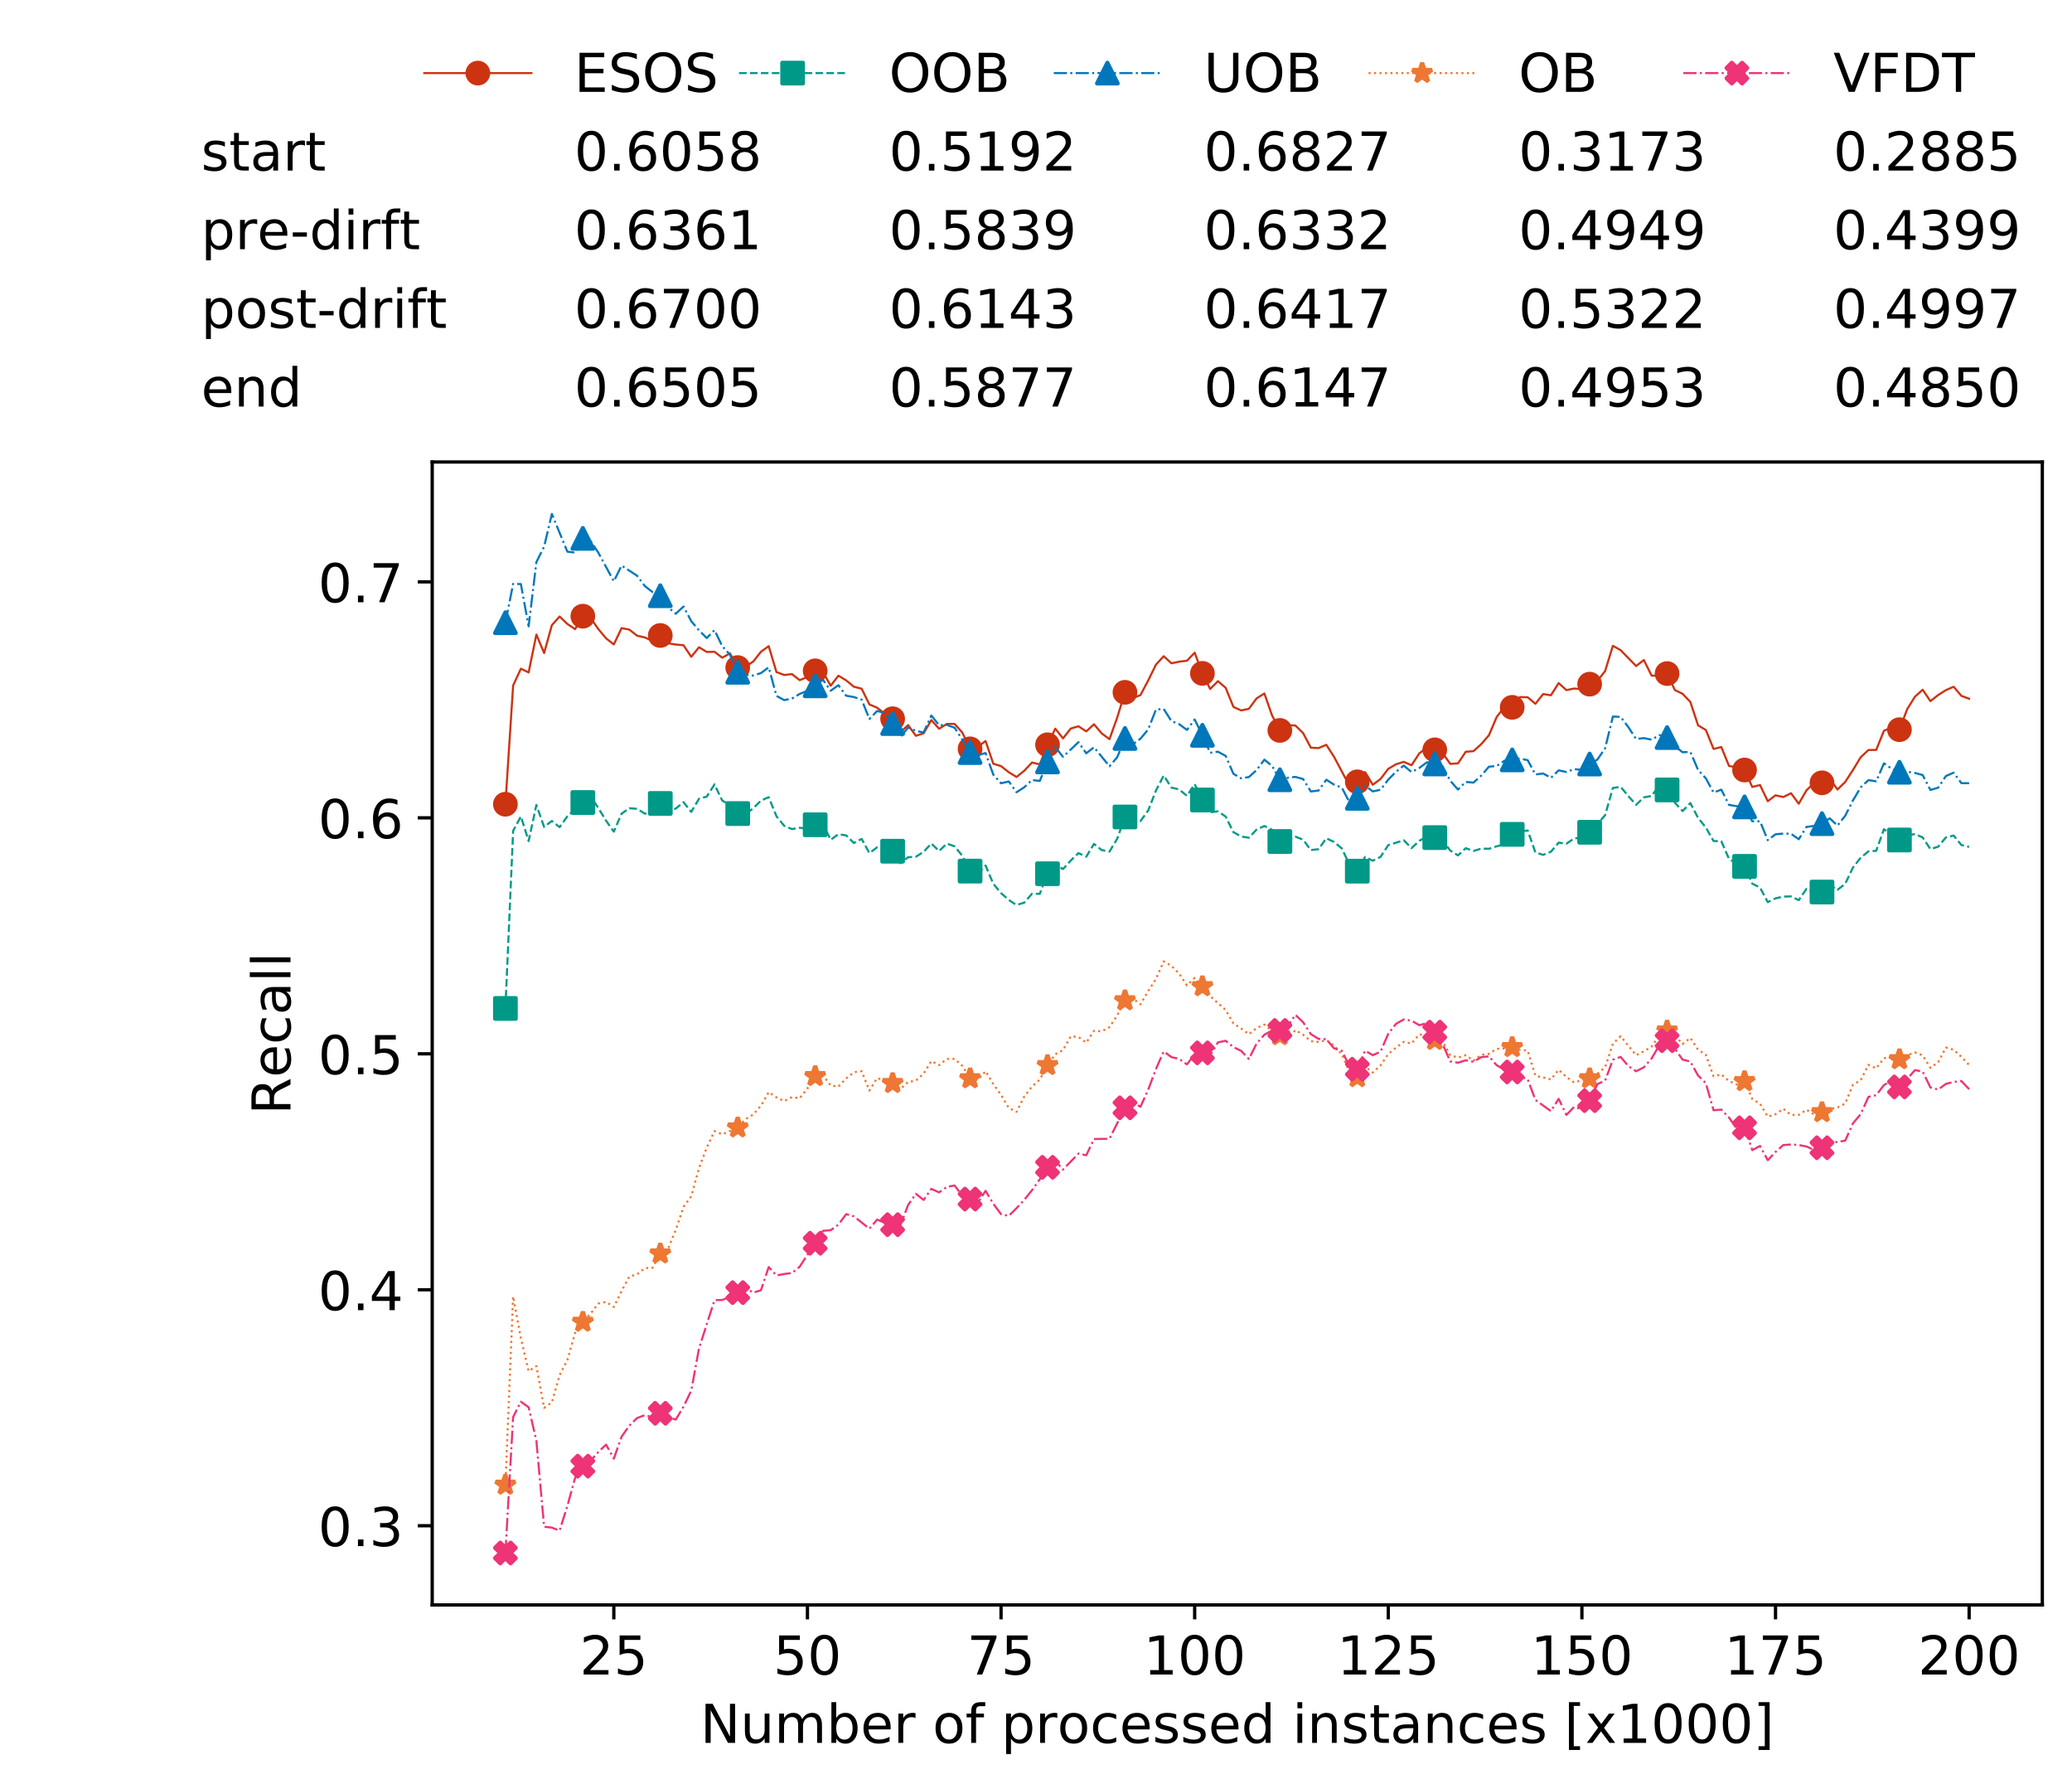 <?xml version="1.0" encoding="utf-8" standalone="no"?>
<!DOCTYPE svg PUBLIC "-//W3C//DTD SVG 1.1//EN"
  "http://www.w3.org/Graphics/SVG/1.1/DTD/svg11.dtd">
<!-- Created with matplotlib (https://matplotlib.org/) -->
<svg height="432.615pt" version="1.1" viewBox="0 0 502.65 432.615" width="502.65pt" xmlns="http://www.w3.org/2000/svg" xmlns:xlink="http://www.w3.org/1999/xlink">
 <defs>
  <style type="text/css">
*{stroke-linecap:butt;stroke-linejoin:round;white-space:pre;}
  </style>
 </defs>
 <g id="figure_1">
  <g id="patch_1">
   <path d="M 0 432.615 
L 502.65 432.615 
L 502.65 0 
L 0 0 
z
" style="fill:#ffffff;"/>
  </g>
  <g id="axes_1">
   <g id="patch_2">
    <path d="M 104.85 389.252 
L 495.45 389.252 
L 495.45 112.052 
L 104.85 112.052 
z
" style="fill:#ffffff;"/>
   </g>
   <g id="matplotlib.axis_1">
    <g id="xtick_1">
     <g id="line2d_1">
      <defs>
       <path d="M 0 0 
L 0 3.5 
" id="mbeb881d189" style="stroke:#000000;stroke-width:0.8;"/>
      </defs>
      <g>
       <use style="stroke:#000000;stroke-width:0.8;" x="148.908" xlink:href="#mbeb881d189" y="389.252"/>
      </g>
     </g>
     <g id="text_1">
      <!-- 25 -->
      <defs>
       <path d="M 19.188 8.297 
L 53.609 8.297 
L 53.609 0 
L 7.328 0 
L 7.328 8.297 
Q 12.938 14.109 22.625 23.891 
Q 32.328 33.688 34.812 36.531 
Q 39.547 41.844 41.422 45.531 
Q 43.312 49.219 43.312 52.781 
Q 43.312 58.594 39.234 62.25 
Q 35.156 65.922 28.609 65.922 
Q 23.969 65.922 18.812 64.312 
Q 13.672 62.703 7.812 59.422 
L 7.812 69.391 
Q 13.766 71.781 18.938 73 
Q 24.125 74.219 28.422 74.219 
Q 39.75 74.219 46.484 68.547 
Q 53.219 62.891 53.219 53.422 
Q 53.219 48.922 51.531 44.891 
Q 49.859 40.875 45.406 35.406 
Q 44.188 33.984 37.641 27.219 
Q 31.109 20.453 19.188 8.297 
z
" id="DejaVuSans-50"/>
       <path d="M 10.797 72.906 
L 49.516 72.906 
L 49.516 64.594 
L 19.828 64.594 
L 19.828 46.734 
Q 21.969 47.469 24.109 47.828 
Q 26.266 48.188 28.422 48.188 
Q 40.625 48.188 47.75 41.5 
Q 54.891 34.812 54.891 23.391 
Q 54.891 11.625 47.562 5.094 
Q 40.234 -1.422 26.906 -1.422 
Q 22.312 -1.422 17.547 -0.641 
Q 12.797 0.141 7.719 1.703 
L 7.719 11.625 
Q 12.109 9.234 16.797 8.062 
Q 21.484 6.891 26.703 6.891 
Q 35.156 6.891 40.078 11.328 
Q 45.016 15.766 45.016 23.391 
Q 45.016 31 40.078 35.438 
Q 35.156 39.891 26.703 39.891 
Q 22.75 39.891 18.812 39.016 
Q 14.891 38.141 10.797 36.281 
z
" id="DejaVuSans-53"/>
      </defs>
      <g transform="translate(140.636 406.13)scale(0.13 -0.13)">
       <use xlink:href="#DejaVuSans-50"/>
       <use x="63.623" xlink:href="#DejaVuSans-53"/>
      </g>
     </g>
    </g>
    <g id="xtick_2">
     <g id="line2d_2">
      <g>
       <use style="stroke:#000000;stroke-width:0.8;" x="195.877" xlink:href="#mbeb881d189" y="389.252"/>
      </g>
     </g>
     <g id="text_2">
      <!-- 50 -->
      <defs>
       <path d="M 31.781 66.406 
Q 24.172 66.406 20.328 58.906 
Q 16.5 51.422 16.5 36.375 
Q 16.5 21.391 20.328 13.891 
Q 24.172 6.391 31.781 6.391 
Q 39.453 6.391 43.281 13.891 
Q 47.125 21.391 47.125 36.375 
Q 47.125 51.422 43.281 58.906 
Q 39.453 66.406 31.781 66.406 
z
M 31.781 74.219 
Q 44.047 74.219 50.516 64.516 
Q 56.984 54.828 56.984 36.375 
Q 56.984 17.969 50.516 8.266 
Q 44.047 -1.422 31.781 -1.422 
Q 19.531 -1.422 13.062 8.266 
Q 6.594 17.969 6.594 36.375 
Q 6.594 54.828 13.062 64.516 
Q 19.531 74.219 31.781 74.219 
z
" id="DejaVuSans-48"/>
      </defs>
      <g transform="translate(187.606 406.13)scale(0.13 -0.13)">
       <use xlink:href="#DejaVuSans-53"/>
       <use x="63.623" xlink:href="#DejaVuSans-48"/>
      </g>
     </g>
    </g>
    <g id="xtick_3">
     <g id="line2d_3">
      <g>
       <use style="stroke:#000000;stroke-width:0.8;" x="242.847" xlink:href="#mbeb881d189" y="389.252"/>
      </g>
     </g>
     <g id="text_3">
      <!-- 75 -->
      <defs>
       <path d="M 8.203 72.906 
L 55.078 72.906 
L 55.078 68.703 
L 28.609 0 
L 18.312 0 
L 43.219 64.594 
L 8.203 64.594 
z
" id="DejaVuSans-55"/>
      </defs>
      <g transform="translate(234.576 406.13)scale(0.13 -0.13)">
       <use xlink:href="#DejaVuSans-55"/>
       <use x="63.623" xlink:href="#DejaVuSans-53"/>
      </g>
     </g>
    </g>
    <g id="xtick_4">
     <g id="line2d_4">
      <g>
       <use style="stroke:#000000;stroke-width:0.8;" x="289.817" xlink:href="#mbeb881d189" y="389.252"/>
      </g>
     </g>
     <g id="text_4">
      <!-- 100 -->
      <defs>
       <path d="M 12.406 8.297 
L 28.516 8.297 
L 28.516 63.922 
L 10.984 60.406 
L 10.984 69.391 
L 28.422 72.906 
L 38.281 72.906 
L 38.281 8.297 
L 54.391 8.297 
L 54.391 0 
L 12.406 0 
z
" id="DejaVuSans-49"/>
      </defs>
      <g transform="translate(277.41 406.13)scale(0.13 -0.13)">
       <use xlink:href="#DejaVuSans-49"/>
       <use x="63.623" xlink:href="#DejaVuSans-48"/>
       <use x="127.246" xlink:href="#DejaVuSans-48"/>
      </g>
     </g>
    </g>
    <g id="xtick_5">
     <g id="line2d_5">
      <g>
       <use style="stroke:#000000;stroke-width:0.8;" x="336.786" xlink:href="#mbeb881d189" y="389.252"/>
      </g>
     </g>
     <g id="text_5">
      <!-- 125 -->
      <g transform="translate(324.379 406.13)scale(0.13 -0.13)">
       <use xlink:href="#DejaVuSans-49"/>
       <use x="63.623" xlink:href="#DejaVuSans-50"/>
       <use x="127.246" xlink:href="#DejaVuSans-53"/>
      </g>
     </g>
    </g>
    <g id="xtick_6">
     <g id="line2d_6">
      <g>
       <use style="stroke:#000000;stroke-width:0.8;" x="383.756" xlink:href="#mbeb881d189" y="389.252"/>
      </g>
     </g>
     <g id="text_6">
      <!-- 150 -->
      <g transform="translate(371.349 406.13)scale(0.13 -0.13)">
       <use xlink:href="#DejaVuSans-49"/>
       <use x="63.623" xlink:href="#DejaVuSans-53"/>
       <use x="127.246" xlink:href="#DejaVuSans-48"/>
      </g>
     </g>
    </g>
    <g id="xtick_7">
     <g id="line2d_7">
      <g>
       <use style="stroke:#000000;stroke-width:0.8;" x="430.726" xlink:href="#mbeb881d189" y="389.252"/>
      </g>
     </g>
     <g id="text_7">
      <!-- 175 -->
      <g transform="translate(418.319 406.13)scale(0.13 -0.13)">
       <use xlink:href="#DejaVuSans-49"/>
       <use x="63.623" xlink:href="#DejaVuSans-55"/>
       <use x="127.246" xlink:href="#DejaVuSans-53"/>
      </g>
     </g>
    </g>
    <g id="xtick_8">
     <g id="line2d_8">
      <g>
       <use style="stroke:#000000;stroke-width:0.8;" x="477.695" xlink:href="#mbeb881d189" y="389.252"/>
      </g>
     </g>
     <g id="text_8">
      <!-- 200 -->
      <g transform="translate(465.289 406.13)scale(0.13 -0.13)">
       <use xlink:href="#DejaVuSans-50"/>
       <use x="63.623" xlink:href="#DejaVuSans-48"/>
       <use x="127.246" xlink:href="#DejaVuSans-48"/>
      </g>
     </g>
    </g>
    <g id="text_9">
     <!-- Number of processed instances [x1000] -->
     <defs>
      <path d="M 9.812 72.906 
L 23.094 72.906 
L 55.422 11.922 
L 55.422 72.906 
L 64.984 72.906 
L 64.984 0 
L 51.703 0 
L 19.391 60.984 
L 19.391 0 
L 9.812 0 
z
" id="DejaVuSans-78"/>
      <path d="M 8.5 21.578 
L 8.5 54.688 
L 17.484 54.688 
L 17.484 21.922 
Q 17.484 14.156 20.5 10.266 
Q 23.531 6.391 29.594 6.391 
Q 36.859 6.391 41.078 11.031 
Q 45.312 15.672 45.312 23.688 
L 45.312 54.688 
L 54.297 54.688 
L 54.297 0 
L 45.312 0 
L 45.312 8.406 
Q 42.047 3.422 37.719 1 
Q 33.406 -1.422 27.688 -1.422 
Q 18.266 -1.422 13.375 4.438 
Q 8.5 10.297 8.5 21.578 
z
M 31.109 56 
z
" id="DejaVuSans-117"/>
      <path d="M 52 44.188 
Q 55.375 50.25 60.062 53.125 
Q 64.75 56 71.094 56 
Q 79.641 56 84.281 50.016 
Q 88.922 44.047 88.922 33.016 
L 88.922 0 
L 79.891 0 
L 79.891 32.719 
Q 79.891 40.578 77.094 44.375 
Q 74.312 48.188 68.609 48.188 
Q 61.625 48.188 57.562 43.547 
Q 53.516 38.922 53.516 30.906 
L 53.516 0 
L 44.484 0 
L 44.484 32.719 
Q 44.484 40.625 41.703 44.406 
Q 38.922 48.188 33.109 48.188 
Q 26.219 48.188 22.156 43.531 
Q 18.109 38.875 18.109 30.906 
L 18.109 0 
L 9.078 0 
L 9.078 54.688 
L 18.109 54.688 
L 18.109 46.188 
Q 21.188 51.219 25.484 53.609 
Q 29.781 56 35.688 56 
Q 41.656 56 45.828 52.969 
Q 50 49.953 52 44.188 
z
" id="DejaVuSans-109"/>
      <path d="M 48.688 27.297 
Q 48.688 37.203 44.609 42.844 
Q 40.531 48.484 33.406 48.484 
Q 26.266 48.484 22.188 42.844 
Q 18.109 37.203 18.109 27.297 
Q 18.109 17.391 22.188 11.75 
Q 26.266 6.109 33.406 6.109 
Q 40.531 6.109 44.609 11.75 
Q 48.688 17.391 48.688 27.297 
z
M 18.109 46.391 
Q 20.953 51.266 25.266 53.625 
Q 29.594 56 35.594 56 
Q 45.562 56 51.781 48.094 
Q 58.016 40.188 58.016 27.297 
Q 58.016 14.406 51.781 6.484 
Q 45.562 -1.422 35.594 -1.422 
Q 29.594 -1.422 25.266 0.953 
Q 20.953 3.328 18.109 8.203 
L 18.109 0 
L 9.078 0 
L 9.078 75.984 
L 18.109 75.984 
z
" id="DejaVuSans-98"/>
      <path d="M 56.203 29.594 
L 56.203 25.203 
L 14.891 25.203 
Q 15.484 15.922 20.484 11.062 
Q 25.484 6.203 34.422 6.203 
Q 39.594 6.203 44.453 7.469 
Q 49.312 8.734 54.109 11.281 
L 54.109 2.781 
Q 49.266 0.734 44.188 -0.344 
Q 39.109 -1.422 33.891 -1.422 
Q 20.797 -1.422 13.156 6.188 
Q 5.516 13.812 5.516 26.812 
Q 5.516 40.234 12.766 48.109 
Q 20.016 56 32.328 56 
Q 43.359 56 49.781 48.891 
Q 56.203 41.797 56.203 29.594 
z
M 47.219 32.234 
Q 47.125 39.594 43.094 43.984 
Q 39.062 48.391 32.422 48.391 
Q 24.906 48.391 20.391 44.141 
Q 15.875 39.891 15.188 32.172 
z
" id="DejaVuSans-101"/>
      <path d="M 41.109 46.297 
Q 39.594 47.172 37.812 47.578 
Q 36.031 48 33.891 48 
Q 26.266 48 22.188 43.047 
Q 18.109 38.094 18.109 28.812 
L 18.109 0 
L 9.078 0 
L 9.078 54.688 
L 18.109 54.688 
L 18.109 46.188 
Q 20.953 51.172 25.484 53.578 
Q 30.031 56 36.531 56 
Q 37.453 56 38.578 55.875 
Q 39.703 55.766 41.062 55.516 
z
" id="DejaVuSans-114"/>
      <path id="DejaVuSans-32"/>
      <path d="M 30.609 48.391 
Q 23.391 48.391 19.188 42.75 
Q 14.984 37.109 14.984 27.297 
Q 14.984 17.484 19.156 11.844 
Q 23.344 6.203 30.609 6.203 
Q 37.797 6.203 41.984 11.859 
Q 46.188 17.531 46.188 27.297 
Q 46.188 37.016 41.984 42.703 
Q 37.797 48.391 30.609 48.391 
z
M 30.609 56 
Q 42.328 56 49.016 48.375 
Q 55.719 40.766 55.719 27.297 
Q 55.719 13.875 49.016 6.219 
Q 42.328 -1.422 30.609 -1.422 
Q 18.844 -1.422 12.172 6.219 
Q 5.516 13.875 5.516 27.297 
Q 5.516 40.766 12.172 48.375 
Q 18.844 56 30.609 56 
z
" id="DejaVuSans-111"/>
      <path d="M 37.109 75.984 
L 37.109 68.5 
L 28.516 68.5 
Q 23.688 68.5 21.797 66.547 
Q 19.922 64.594 19.922 59.516 
L 19.922 54.688 
L 34.719 54.688 
L 34.719 47.703 
L 19.922 47.703 
L 19.922 0 
L 10.891 0 
L 10.891 47.703 
L 2.297 47.703 
L 2.297 54.688 
L 10.891 54.688 
L 10.891 58.5 
Q 10.891 67.625 15.141 71.797 
Q 19.391 75.984 28.609 75.984 
z
" id="DejaVuSans-102"/>
      <path d="M 18.109 8.203 
L 18.109 -20.797 
L 9.078 -20.797 
L 9.078 54.688 
L 18.109 54.688 
L 18.109 46.391 
Q 20.953 51.266 25.266 53.625 
Q 29.594 56 35.594 56 
Q 45.562 56 51.781 48.094 
Q 58.016 40.188 58.016 27.297 
Q 58.016 14.406 51.781 6.484 
Q 45.562 -1.422 35.594 -1.422 
Q 29.594 -1.422 25.266 0.953 
Q 20.953 3.328 18.109 8.203 
z
M 48.688 27.297 
Q 48.688 37.203 44.609 42.844 
Q 40.531 48.484 33.406 48.484 
Q 26.266 48.484 22.188 42.844 
Q 18.109 37.203 18.109 27.297 
Q 18.109 17.391 22.188 11.75 
Q 26.266 6.109 33.406 6.109 
Q 40.531 6.109 44.609 11.75 
Q 48.688 17.391 48.688 27.297 
z
" id="DejaVuSans-112"/>
      <path d="M 48.781 52.594 
L 48.781 44.188 
Q 44.969 46.297 41.141 47.344 
Q 37.312 48.391 33.406 48.391 
Q 24.656 48.391 19.812 42.844 
Q 14.984 37.312 14.984 27.297 
Q 14.984 17.281 19.812 11.734 
Q 24.656 6.203 33.406 6.203 
Q 37.312 6.203 41.141 7.25 
Q 44.969 8.297 48.781 10.406 
L 48.781 2.094 
Q 45.016 0.344 40.984 -0.531 
Q 36.969 -1.422 32.422 -1.422 
Q 20.062 -1.422 12.781 6.344 
Q 5.516 14.109 5.516 27.297 
Q 5.516 40.672 12.859 48.328 
Q 20.219 56 33.016 56 
Q 37.156 56 41.109 55.141 
Q 45.062 54.297 48.781 52.594 
z
" id="DejaVuSans-99"/>
      <path d="M 44.281 53.078 
L 44.281 44.578 
Q 40.484 46.531 36.375 47.5 
Q 32.281 48.484 27.875 48.484 
Q 21.188 48.484 17.844 46.438 
Q 14.5 44.391 14.5 40.281 
Q 14.5 37.156 16.891 35.375 
Q 19.281 33.594 26.516 31.984 
L 29.594 31.297 
Q 39.156 29.25 43.188 25.516 
Q 47.219 21.781 47.219 15.094 
Q 47.219 7.469 41.188 3.016 
Q 35.156 -1.422 24.609 -1.422 
Q 20.219 -1.422 15.453 -0.562 
Q 10.688 0.297 5.422 2 
L 5.422 11.281 
Q 10.406 8.688 15.234 7.391 
Q 20.062 6.109 24.812 6.109 
Q 31.156 6.109 34.562 8.281 
Q 37.984 10.453 37.984 14.406 
Q 37.984 18.062 35.516 20.016 
Q 33.062 21.969 24.703 23.781 
L 21.578 24.516 
Q 13.234 26.266 9.516 29.906 
Q 5.812 33.547 5.812 39.891 
Q 5.812 47.609 11.281 51.797 
Q 16.75 56 26.812 56 
Q 31.781 56 36.172 55.266 
Q 40.578 54.547 44.281 53.078 
z
" id="DejaVuSans-115"/>
      <path d="M 45.406 46.391 
L 45.406 75.984 
L 54.391 75.984 
L 54.391 0 
L 45.406 0 
L 45.406 8.203 
Q 42.578 3.328 38.25 0.953 
Q 33.938 -1.422 27.875 -1.422 
Q 17.969 -1.422 11.734 6.484 
Q 5.516 14.406 5.516 27.297 
Q 5.516 40.188 11.734 48.094 
Q 17.969 56 27.875 56 
Q 33.938 56 38.25 53.625 
Q 42.578 51.266 45.406 46.391 
z
M 14.797 27.297 
Q 14.797 17.391 18.875 11.75 
Q 22.953 6.109 30.078 6.109 
Q 37.203 6.109 41.297 11.75 
Q 45.406 17.391 45.406 27.297 
Q 45.406 37.203 41.297 42.844 
Q 37.203 48.484 30.078 48.484 
Q 22.953 48.484 18.875 42.844 
Q 14.797 37.203 14.797 27.297 
z
" id="DejaVuSans-100"/>
      <path d="M 9.422 54.688 
L 18.406 54.688 
L 18.406 0 
L 9.422 0 
z
M 9.422 75.984 
L 18.406 75.984 
L 18.406 64.594 
L 9.422 64.594 
z
" id="DejaVuSans-105"/>
      <path d="M 54.891 33.016 
L 54.891 0 
L 45.906 0 
L 45.906 32.719 
Q 45.906 40.484 42.875 44.328 
Q 39.844 48.188 33.797 48.188 
Q 26.516 48.188 22.312 43.547 
Q 18.109 38.922 18.109 30.906 
L 18.109 0 
L 9.078 0 
L 9.078 54.688 
L 18.109 54.688 
L 18.109 46.188 
Q 21.344 51.125 25.703 53.562 
Q 30.078 56 35.797 56 
Q 45.219 56 50.047 50.172 
Q 54.891 44.344 54.891 33.016 
z
" id="DejaVuSans-110"/>
      <path d="M 18.312 70.219 
L 18.312 54.688 
L 36.812 54.688 
L 36.812 47.703 
L 18.312 47.703 
L 18.312 18.016 
Q 18.312 11.328 20.141 9.422 
Q 21.969 7.516 27.594 7.516 
L 36.812 7.516 
L 36.812 0 
L 27.594 0 
Q 17.188 0 13.234 3.875 
Q 9.281 7.766 9.281 18.016 
L 9.281 47.703 
L 2.688 47.703 
L 2.688 54.688 
L 9.281 54.688 
L 9.281 70.219 
z
" id="DejaVuSans-116"/>
      <path d="M 34.281 27.484 
Q 23.391 27.484 19.188 25 
Q 14.984 22.516 14.984 16.5 
Q 14.984 11.719 18.141 8.906 
Q 21.297 6.109 26.703 6.109 
Q 34.188 6.109 38.703 11.406 
Q 43.219 16.703 43.219 25.484 
L 43.219 27.484 
z
M 52.203 31.203 
L 52.203 0 
L 43.219 0 
L 43.219 8.297 
Q 40.141 3.328 35.547 0.953 
Q 30.953 -1.422 24.312 -1.422 
Q 15.922 -1.422 10.953 3.297 
Q 6 8.016 6 15.922 
Q 6 25.141 12.172 29.828 
Q 18.359 34.516 30.609 34.516 
L 43.219 34.516 
L 43.219 35.406 
Q 43.219 41.609 39.141 45 
Q 35.062 48.391 27.688 48.391 
Q 23 48.391 18.547 47.266 
Q 14.109 46.141 10.016 43.891 
L 10.016 52.203 
Q 14.938 54.109 19.578 55.047 
Q 24.219 56 28.609 56 
Q 40.484 56 46.344 49.844 
Q 52.203 43.703 52.203 31.203 
z
" id="DejaVuSans-97"/>
      <path d="M 8.594 75.984 
L 29.297 75.984 
L 29.297 69 
L 17.578 69 
L 17.578 -6.203 
L 29.297 -6.203 
L 29.297 -13.188 
L 8.594 -13.188 
z
" id="DejaVuSans-91"/>
      <path d="M 54.891 54.688 
L 35.109 28.078 
L 55.906 0 
L 45.312 0 
L 29.391 21.484 
L 13.484 0 
L 2.875 0 
L 24.125 28.609 
L 4.688 54.688 
L 15.281 54.688 
L 29.781 35.203 
L 44.281 54.688 
z
" id="DejaVuSans-120"/>
      <path d="M 30.422 75.984 
L 30.422 -13.188 
L 9.719 -13.188 
L 9.719 -6.203 
L 21.391 -6.203 
L 21.391 69 
L 9.719 69 
L 9.719 75.984 
z
" id="DejaVuSans-93"/>
     </defs>
     <g transform="translate(169.881 422.711)scale(0.13 -0.13)">
      <use xlink:href="#DejaVuSans-78"/>
      <use x="74.805" xlink:href="#DejaVuSans-117"/>
      <use x="138.184" xlink:href="#DejaVuSans-109"/>
      <use x="235.596" xlink:href="#DejaVuSans-98"/>
      <use x="299.072" xlink:href="#DejaVuSans-101"/>
      <use x="360.596" xlink:href="#DejaVuSans-114"/>
      <use x="401.709" xlink:href="#DejaVuSans-32"/>
      <use x="433.496" xlink:href="#DejaVuSans-111"/>
      <use x="494.678" xlink:href="#DejaVuSans-102"/>
      <use x="529.883" xlink:href="#DejaVuSans-32"/>
      <use x="561.67" xlink:href="#DejaVuSans-112"/>
      <use x="625.146" xlink:href="#DejaVuSans-114"/>
      <use x="666.229" xlink:href="#DejaVuSans-111"/>
      <use x="727.41" xlink:href="#DejaVuSans-99"/>
      <use x="782.391" xlink:href="#DejaVuSans-101"/>
      <use x="843.914" xlink:href="#DejaVuSans-115"/>
      <use x="896.014" xlink:href="#DejaVuSans-115"/>
      <use x="948.113" xlink:href="#DejaVuSans-101"/>
      <use x="1009.637" xlink:href="#DejaVuSans-100"/>
      <use x="1073.113" xlink:href="#DejaVuSans-32"/>
      <use x="1104.9" xlink:href="#DejaVuSans-105"/>
      <use x="1132.684" xlink:href="#DejaVuSans-110"/>
      <use x="1196.062" xlink:href="#DejaVuSans-115"/>
      <use x="1248.162" xlink:href="#DejaVuSans-116"/>
      <use x="1287.371" xlink:href="#DejaVuSans-97"/>
      <use x="1348.65" xlink:href="#DejaVuSans-110"/>
      <use x="1412.029" xlink:href="#DejaVuSans-99"/>
      <use x="1467.01" xlink:href="#DejaVuSans-101"/>
      <use x="1528.533" xlink:href="#DejaVuSans-115"/>
      <use x="1580.633" xlink:href="#DejaVuSans-32"/>
      <use x="1612.42" xlink:href="#DejaVuSans-91"/>
      <use x="1651.434" xlink:href="#DejaVuSans-120"/>
      <use x="1710.613" xlink:href="#DejaVuSans-49"/>
      <use x="1774.236" xlink:href="#DejaVuSans-48"/>
      <use x="1837.859" xlink:href="#DejaVuSans-48"/>
      <use x="1901.482" xlink:href="#DejaVuSans-48"/>
      <use x="1965.105" xlink:href="#DejaVuSans-93"/>
     </g>
    </g>
   </g>
   <g id="matplotlib.axis_2">
    <g id="ytick_1">
     <g id="line2d_9">
      <defs>
       <path d="M 0 0 
L -3.5 0 
" id="mb878b2004c" style="stroke:#000000;stroke-width:0.8;"/>
      </defs>
      <g>
       <use style="stroke:#000000;stroke-width:0.8;" x="104.85" xlink:href="#mb878b2004c" y="370.048"/>
      </g>
     </g>
     <g id="text_10">
      <!-- 0.3 -->
      <defs>
       <path d="M 10.688 12.406 
L 21 12.406 
L 21 0 
L 10.688 0 
z
" id="DejaVuSans-46"/>
       <path d="M 40.578 39.312 
Q 47.656 37.797 51.625 33 
Q 55.609 28.219 55.609 21.188 
Q 55.609 10.406 48.188 4.484 
Q 40.766 -1.422 27.094 -1.422 
Q 22.516 -1.422 17.656 -0.516 
Q 12.797 0.391 7.625 2.203 
L 7.625 11.719 
Q 11.719 9.328 16.594 8.109 
Q 21.484 6.891 26.812 6.891 
Q 36.078 6.891 40.938 10.547 
Q 45.797 14.203 45.797 21.188 
Q 45.797 27.641 41.281 31.266 
Q 36.766 34.906 28.719 34.906 
L 20.219 34.906 
L 20.219 43.016 
L 29.109 43.016 
Q 36.375 43.016 40.234 45.922 
Q 44.094 48.828 44.094 54.297 
Q 44.094 59.906 40.109 62.906 
Q 36.141 65.922 28.719 65.922 
Q 24.656 65.922 20.016 65.031 
Q 15.375 64.156 9.812 62.312 
L 9.812 71.094 
Q 15.438 72.656 20.344 73.438 
Q 25.25 74.219 29.594 74.219 
Q 40.828 74.219 47.359 69.109 
Q 53.906 64.016 53.906 55.328 
Q 53.906 49.266 50.438 45.094 
Q 46.969 40.922 40.578 39.312 
z
" id="DejaVuSans-51"/>
      </defs>
      <g transform="translate(77.176 374.987)scale(0.13 -0.13)">
       <use xlink:href="#DejaVuSans-48"/>
       <use x="63.623" xlink:href="#DejaVuSans-46"/>
       <use x="95.41" xlink:href="#DejaVuSans-51"/>
      </g>
     </g>
    </g>
    <g id="ytick_2">
     <g id="line2d_10">
      <g>
       <use style="stroke:#000000;stroke-width:0.8;" x="104.85" xlink:href="#mb878b2004c" y="312.818"/>
      </g>
     </g>
     <g id="text_11">
      <!-- 0.4 -->
      <defs>
       <path d="M 37.797 64.312 
L 12.891 25.391 
L 37.797 25.391 
z
M 35.203 72.906 
L 47.609 72.906 
L 47.609 25.391 
L 58.016 25.391 
L 58.016 17.188 
L 47.609 17.188 
L 47.609 0 
L 37.797 0 
L 37.797 17.188 
L 4.891 17.188 
L 4.891 26.703 
z
" id="DejaVuSans-52"/>
      </defs>
      <g transform="translate(77.176 317.757)scale(0.13 -0.13)">
       <use xlink:href="#DejaVuSans-48"/>
       <use x="63.623" xlink:href="#DejaVuSans-46"/>
       <use x="95.41" xlink:href="#DejaVuSans-52"/>
      </g>
     </g>
    </g>
    <g id="ytick_3">
     <g id="line2d_11">
      <g>
       <use style="stroke:#000000;stroke-width:0.8;" x="104.85" xlink:href="#mb878b2004c" y="255.587"/>
      </g>
     </g>
     <g id="text_12">
      <!-- 0.5 -->
      <g transform="translate(77.176 260.526)scale(0.13 -0.13)">
       <use xlink:href="#DejaVuSans-48"/>
       <use x="63.623" xlink:href="#DejaVuSans-46"/>
       <use x="95.41" xlink:href="#DejaVuSans-53"/>
      </g>
     </g>
    </g>
    <g id="ytick_4">
     <g id="line2d_12">
      <g>
       <use style="stroke:#000000;stroke-width:0.8;" x="104.85" xlink:href="#mb878b2004c" y="198.356"/>
      </g>
     </g>
     <g id="text_13">
      <!-- 0.6 -->
      <defs>
       <path d="M 33.016 40.375 
Q 26.375 40.375 22.484 35.828 
Q 18.609 31.297 18.609 23.391 
Q 18.609 15.531 22.484 10.953 
Q 26.375 6.391 33.016 6.391 
Q 39.656 6.391 43.531 10.953 
Q 47.406 15.531 47.406 23.391 
Q 47.406 31.297 43.531 35.828 
Q 39.656 40.375 33.016 40.375 
z
M 52.594 71.297 
L 52.594 62.312 
Q 48.875 64.062 45.094 64.984 
Q 41.312 65.922 37.594 65.922 
Q 27.828 65.922 22.672 59.328 
Q 17.531 52.734 16.797 39.406 
Q 19.672 43.656 24.016 45.922 
Q 28.375 48.188 33.594 48.188 
Q 44.578 48.188 50.953 41.516 
Q 57.328 34.859 57.328 23.391 
Q 57.328 12.156 50.688 5.359 
Q 44.047 -1.422 33.016 -1.422 
Q 20.359 -1.422 13.672 8.266 
Q 6.984 17.969 6.984 36.375 
Q 6.984 53.656 15.188 63.938 
Q 23.391 74.219 37.203 74.219 
Q 40.922 74.219 44.703 73.484 
Q 48.484 72.75 52.594 71.297 
z
" id="DejaVuSans-54"/>
      </defs>
      <g transform="translate(77.176 203.295)scale(0.13 -0.13)">
       <use xlink:href="#DejaVuSans-48"/>
       <use x="63.623" xlink:href="#DejaVuSans-46"/>
       <use x="95.41" xlink:href="#DejaVuSans-54"/>
      </g>
     </g>
    </g>
    <g id="ytick_5">
     <g id="line2d_13">
      <g>
       <use style="stroke:#000000;stroke-width:0.8;" x="104.85" xlink:href="#mb878b2004c" y="141.126"/>
      </g>
     </g>
     <g id="text_14">
      <!-- 0.7 -->
      <g transform="translate(77.176 146.065)scale(0.13 -0.13)">
       <use xlink:href="#DejaVuSans-48"/>
       <use x="63.623" xlink:href="#DejaVuSans-46"/>
       <use x="95.41" xlink:href="#DejaVuSans-55"/>
      </g>
     </g>
    </g>
    <g id="text_15">
     <!-- Recall -->
     <defs>
      <path d="M 44.391 34.188 
Q 47.562 33.109 50.562 29.594 
Q 53.562 26.078 56.594 19.922 
L 66.609 0 
L 56 0 
L 46.688 18.703 
Q 43.062 26.031 39.672 28.422 
Q 36.281 30.812 30.422 30.812 
L 19.672 30.812 
L 19.672 0 
L 9.812 0 
L 9.812 72.906 
L 32.078 72.906 
Q 44.578 72.906 50.734 67.672 
Q 56.891 62.453 56.891 51.906 
Q 56.891 45.016 53.688 40.469 
Q 50.484 35.938 44.391 34.188 
z
M 19.672 64.797 
L 19.672 38.922 
L 32.078 38.922 
Q 39.203 38.922 42.844 42.219 
Q 46.484 45.516 46.484 51.906 
Q 46.484 58.297 42.844 61.547 
Q 39.203 64.797 32.078 64.797 
z
" id="DejaVuSans-82"/>
      <path d="M 9.422 75.984 
L 18.406 75.984 
L 18.406 0 
L 9.422 0 
z
" id="DejaVuSans-108"/>
     </defs>
     <g transform="translate(70.472 270.333)rotate(-90)scale(0.13 -0.13)">
      <use xlink:href="#DejaVuSans-82"/>
      <use x="69.42" xlink:href="#DejaVuSans-101"/>
      <use x="130.943" xlink:href="#DejaVuSans-99"/>
      <use x="185.924" xlink:href="#DejaVuSans-97"/>
      <use x="247.203" xlink:href="#DejaVuSans-108"/>
      <use x="274.986" xlink:href="#DejaVuSans-108"/>
     </g>
    </g>
   </g>
   <g id="line2d_14"/>
   <g id="line2d_15"/>
   <g id="line2d_16"/>
   <g id="line2d_17"/>
   <g id="line2d_18"/>
   <g id="line2d_19">
    <path clip-path="url(#p3f24a92857)" d="M 122.605 195.055 
L 124.483 166.253 
L 126.362 162.185 
L 128.241 163.092 
L 130.12 153.899 
L 131.998 158.387 
L 133.877 151.631 
L 135.756 149.523 
L 137.635 151.333 
L 139.514 152.59 
L 141.392 149.447 
L 143.271 149.889 
L 145.15 152.571 
L 147.029 154.819 
L 148.908 156.301 
L 150.786 152.344 
L 152.665 152.698 
L 154.544 154.174 
L 156.423 154.601 
L 158.302 155.442 
L 160.18 154.125 
L 162.059 156.013 
L 163.938 156.321 
L 165.817 156.49 
L 167.695 159.305 
L 169.574 156.98 
L 171.453 158.12 
L 173.332 158.073 
L 175.211 159.517 
L 177.089 158.465 
L 178.968 161.91 
L 180.847 161.68 
L 182.726 160.453 
L 184.605 158.068 
L 186.483 156.711 
L 188.362 162.999 
L 190.241 163.707 
L 192.12 163.494 
L 193.998 164.961 
L 195.877 164.199 
L 197.756 162.703 
L 199.635 162.971 
L 201.514 166.31 
L 203.392 163.88 
L 205.271 165.013 
L 207.15 166.558 
L 209.029 167.032 
L 210.908 170.847 
L 212.786 171.647 
L 214.665 173.121 
L 216.544 174.323 
L 218.423 177.591 
L 220.302 175.857 
L 222.18 178.452 
L 224.059 177.863 
L 225.938 174.637 
L 227.817 176.747 
L 229.695 175.573 
L 231.574 175.573 
L 233.453 177.681 
L 235.332 181.622 
L 237.211 181.145 
L 239.089 179.715 
L 240.968 185.237 
L 242.847 185.806 
L 244.726 187.298 
L 246.605 188.447 
L 248.483 186.924 
L 250.362 184.934 
L 252.241 185.376 
L 254.12 180.631 
L 255.998 176.724 
L 257.877 179.083 
L 259.756 176.697 
L 261.635 176.146 
L 263.514 177.389 
L 265.392 175.653 
L 267.271 177.881 
L 269.15 179.27 
L 271.029 174.019 
L 272.908 167.912 
L 274.786 169.333 
L 276.665 168.582 
L 278.544 165.039 
L 280.423 161.201 
L 282.302 159.151 
L 284.18 160.873 
L 286.059 160.478 
L 287.938 160.251 
L 289.817 158.302 
L 291.695 163.315 
L 293.574 167.11 
L 295.453 165.201 
L 297.332 166.809 
L 299.211 171.444 
L 301.089 172.3 
L 302.968 171.906 
L 304.847 169.378 
L 306.726 168.192 
L 308.605 173.553 
L 310.483 177.148 
L 312.362 175.884 
L 314.241 175.953 
L 316.12 177.799 
L 317.998 181.343 
L 319.877 181.436 
L 321.756 180.634 
L 323.635 183.575 
L 327.392 190.629 
L 329.271 189.618 
L 331.15 187.262 
L 333.029 190.335 
L 334.908 188.925 
L 336.786 186.46 
L 338.665 185.363 
L 340.544 184.767 
L 342.423 185.604 
L 344.302 182.725 
L 346.18 181.323 
L 348.059 181.864 
L 349.938 182.609 
L 351.817 185.259 
L 353.695 185.156 
L 355.574 182.327 
L 357.453 182.182 
L 359.332 180.482 
L 361.211 178.311 
L 363.089 173.88 
L 364.968 171.444 
L 366.847 171.557 
L 368.726 169.058 
L 370.605 169.116 
L 372.483 170.696 
L 374.362 168.326 
L 376.241 168.627 
L 378.12 165.67 
L 379.998 167.375 
L 381.877 166.99 
L 383.756 167.161 
L 385.635 165.931 
L 387.514 165.147 
L 389.392 162.74 
L 391.271 156.63 
L 393.15 157.678 
L 396.908 161.535 
L 398.786 160.085 
L 400.665 163.856 
L 402.544 163.908 
L 404.423 163.363 
L 406.302 167.352 
L 408.18 168.272 
L 410.059 170.244 
L 411.938 175.914 
L 413.817 177.039 
L 415.695 181.641 
L 417.574 181.18 
L 419.453 185.783 
L 421.332 186.086 
L 423.211 186.756 
L 425.089 190.864 
L 426.968 190.4 
L 428.847 194.318 
L 430.726 192.892 
L 432.605 193.308 
L 434.483 192.385 
L 436.362 194.933 
L 438.241 191.672 
L 440.12 189.858 
L 441.998 189.858 
L 443.877 188.864 
L 445.756 191.489 
L 447.635 189.646 
L 449.514 186.754 
L 451.392 183.643 
L 453.271 181.9 
L 455.15 181.888 
L 457.029 177.237 
L 458.908 176.445 
L 460.786 176.974 
L 462.665 172.004 
L 464.544 168.977 
L 466.423 167.282 
L 468.302 170.042 
L 470.18 168.575 
L 472.059 167.382 
L 473.938 166.558 
L 475.817 168.771 
L 477.695 169.466 
L 477.695 169.466 
" style="fill:none;stroke:#cc3311;stroke-linecap:square;stroke-width:0.5;"/>
    <defs>
     <path d="M 0 2.5 
C 0.663 2.5 1.299 2.237 1.768 1.768 
C 2.237 1.299 2.5 0.663 2.5 0 
C 2.5 -0.663 2.237 -1.299 1.768 -1.768 
C 1.299 -2.237 0.663 -2.5 0 -2.5 
C -0.663 -2.5 -1.299 -2.237 -1.768 -1.768 
C -2.237 -1.299 -2.5 -0.663 -2.5 0 
C -2.5 0.663 -2.237 1.299 -1.768 1.768 
C -1.299 2.237 -0.663 2.5 0 2.5 
z
" id="mb773ccfe38" style="stroke:#cc3311;"/>
    </defs>
    <g clip-path="url(#p3f24a92857)">
     <use style="fill:#cc3311;stroke:#cc3311;" x="122.605" xlink:href="#mb773ccfe38" y="195.055"/>
     <use style="fill:#cc3311;stroke:#cc3311;" x="141.392" xlink:href="#mb773ccfe38" y="149.447"/>
     <use style="fill:#cc3311;stroke:#cc3311;" x="160.18" xlink:href="#mb773ccfe38" y="154.125"/>
     <use style="fill:#cc3311;stroke:#cc3311;" x="178.968" xlink:href="#mb773ccfe38" y="161.91"/>
     <use style="fill:#cc3311;stroke:#cc3311;" x="197.756" xlink:href="#mb773ccfe38" y="162.703"/>
     <use style="fill:#cc3311;stroke:#cc3311;" x="216.544" xlink:href="#mb773ccfe38" y="174.323"/>
     <use style="fill:#cc3311;stroke:#cc3311;" x="235.332" xlink:href="#mb773ccfe38" y="181.622"/>
     <use style="fill:#cc3311;stroke:#cc3311;" x="254.12" xlink:href="#mb773ccfe38" y="180.631"/>
     <use style="fill:#cc3311;stroke:#cc3311;" x="272.908" xlink:href="#mb773ccfe38" y="167.912"/>
     <use style="fill:#cc3311;stroke:#cc3311;" x="291.695" xlink:href="#mb773ccfe38" y="163.315"/>
     <use style="fill:#cc3311;stroke:#cc3311;" x="310.483" xlink:href="#mb773ccfe38" y="177.148"/>
     <use style="fill:#cc3311;stroke:#cc3311;" x="329.271" xlink:href="#mb773ccfe38" y="189.618"/>
     <use style="fill:#cc3311;stroke:#cc3311;" x="348.059" xlink:href="#mb773ccfe38" y="181.864"/>
     <use style="fill:#cc3311;stroke:#cc3311;" x="366.847" xlink:href="#mb773ccfe38" y="171.557"/>
     <use style="fill:#cc3311;stroke:#cc3311;" x="385.635" xlink:href="#mb773ccfe38" y="165.931"/>
     <use style="fill:#cc3311;stroke:#cc3311;" x="404.423" xlink:href="#mb773ccfe38" y="163.363"/>
     <use style="fill:#cc3311;stroke:#cc3311;" x="423.211" xlink:href="#mb773ccfe38" y="186.756"/>
     <use style="fill:#cc3311;stroke:#cc3311;" x="441.998" xlink:href="#mb773ccfe38" y="189.858"/>
     <use style="fill:#cc3311;stroke:#cc3311;" x="460.786" xlink:href="#mb773ccfe38" y="176.974"/>
    </g>
   </g>
   <g id="line2d_20"/>
   <g id="line2d_21"/>
   <g id="line2d_22"/>
   <g id="line2d_23"/>
   <g id="line2d_24">
    <path clip-path="url(#p3f24a92857)" d="M 122.605 244.581 
L 124.483 201.517 
L 126.362 198.002 
L 128.241 203.982 
L 130.12 195.226 
L 131.998 200.56 
L 133.877 199.112 
L 135.756 200.607 
L 137.635 197.988 
L 141.392 194.638 
L 143.271 193.131 
L 145.15 195.974 
L 147.029 199.053 
L 148.908 201.699 
L 150.786 197.344 
L 152.665 196.031 
L 154.544 196.16 
L 156.423 197.324 
L 158.302 197.375 
L 160.18 194.86 
L 162.059 196.662 
L 163.938 196.11 
L 165.817 194.554 
L 167.695 196.915 
L 169.574 193.725 
L 171.453 193.201 
L 173.332 190.252 
L 175.211 194.179 
L 177.089 195.184 
L 178.968 197.319 
L 180.847 197.505 
L 182.726 196.034 
L 184.605 194.177 
L 186.483 193.343 
L 188.362 197.963 
L 190.241 200.299 
L 192.12 201.077 
L 193.998 200.755 
L 195.877 201.056 
L 197.756 200.034 
L 199.635 199.894 
L 201.514 203.676 
L 203.392 202.327 
L 205.271 202.61 
L 207.15 204.456 
L 209.029 203.47 
L 210.908 206.906 
L 212.786 205.504 
L 214.665 205.648 
L 216.544 206.446 
L 218.423 209.353 
L 220.302 207.908 
L 222.18 207.785 
L 224.059 206.599 
L 225.938 204.581 
L 227.817 206.409 
L 229.695 204.591 
L 231.574 205.264 
L 233.453 207.564 
L 235.332 211.272 
L 237.211 211.866 
L 239.089 209.908 
L 240.968 214.361 
L 242.847 216.612 
L 244.726 218.273 
L 246.605 219.504 
L 248.483 218.906 
L 250.362 216.76 
L 252.241 216.786 
L 254.12 211.911 
L 255.998 209.659 
L 257.877 210.775 
L 259.756 208.713 
L 261.635 206.903 
L 263.514 207.788 
L 265.392 204.682 
L 267.271 206.176 
L 269.15 206.54 
L 271.029 203.407 
L 272.908 198.143 
L 274.786 198.78 
L 276.665 199.149 
L 278.544 196.56 
L 280.423 191.751 
L 282.302 188.082 
L 284.18 191.012 
L 286.059 191.469 
L 287.938 193.017 
L 289.817 190.193 
L 291.695 194.023 
L 293.574 197.009 
L 295.453 196.783 
L 297.332 198.04 
L 299.211 201.818 
L 301.089 202.89 
L 302.968 203.177 
L 304.847 201.182 
L 306.726 200.337 
L 308.605 201.253 
L 310.483 204.09 
L 312.362 203.822 
L 314.241 202.918 
L 316.12 203.643 
L 317.998 206.166 
L 319.877 205.952 
L 321.756 203.302 
L 323.635 204.209 
L 325.514 205.766 
L 327.392 209.75 
L 329.271 211.289 
L 331.15 207.837 
L 333.029 208.754 
L 334.908 207.819 
L 336.786 204.975 
L 340.544 203.788 
L 342.423 205.702 
L 344.302 203.933 
L 346.18 202.871 
L 348.059 203.154 
L 349.938 203.796 
L 351.817 206.29 
L 353.695 207.465 
L 355.574 205.722 
L 357.453 206.386 
L 359.332 205.82 
L 361.211 205.859 
L 363.089 205.261 
L 364.968 204.797 
L 366.847 202.361 
L 368.726 201.658 
L 370.605 201.427 
L 372.483 206.766 
L 374.362 207.325 
L 376.241 206.572 
L 378.12 204.366 
L 379.998 204.634 
L 381.877 203.332 
L 383.756 203.183 
L 385.635 201.851 
L 387.514 199.899 
L 389.392 197.698 
L 391.271 191.111 
L 393.15 190.822 
L 395.029 193.097 
L 396.908 195.193 
L 398.786 193.386 
L 400.665 193.042 
L 402.544 190.492 
L 404.423 191.582 
L 406.302 194.67 
L 408.18 196.713 
L 410.059 194.773 
L 411.938 198.362 
L 413.817 200.679 
L 415.695 203.978 
L 417.574 204.021 
L 419.453 208.335 
L 421.332 209.434 
L 423.211 210.125 
L 425.089 214.317 
L 426.968 215.263 
L 428.847 218.804 
L 430.726 217.876 
L 432.605 217.453 
L 434.483 217.411 
L 436.362 218.317 
L 438.241 215.574 
L 440.12 216.621 
L 441.998 216.348 
L 443.877 214.626 
L 445.756 215.821 
L 447.635 214.35 
L 449.514 210.403 
L 451.392 208.022 
L 453.271 206.472 
L 455.15 206.36 
L 457.029 201.113 
L 458.908 202.51 
L 460.786 203.724 
L 462.665 202.622 
L 464.544 202.287 
L 466.423 203.104 
L 468.302 205.934 
L 470.18 205.357 
L 472.059 203.1 
L 473.938 202.645 
L 475.817 204.946 
L 477.695 205.408 
L 477.695 205.408 
" style="fill:none;stroke:#009988;stroke-dasharray:1.85,0.8;stroke-dashoffset:0;stroke-width:0.5;"/>
    <defs>
     <path d="M -2.5 2.5 
L 2.5 2.5 
L 2.5 -2.5 
L -2.5 -2.5 
z
" id="m940ea87aaf" style="stroke:#009988;stroke-linejoin:miter;"/>
    </defs>
    <g clip-path="url(#p3f24a92857)">
     <use style="fill:#009988;stroke:#009988;stroke-linejoin:miter;" x="122.605" xlink:href="#m940ea87aaf" y="244.581"/>
     <use style="fill:#009988;stroke:#009988;stroke-linejoin:miter;" x="141.392" xlink:href="#m940ea87aaf" y="194.638"/>
     <use style="fill:#009988;stroke:#009988;stroke-linejoin:miter;" x="160.18" xlink:href="#m940ea87aaf" y="194.86"/>
     <use style="fill:#009988;stroke:#009988;stroke-linejoin:miter;" x="178.968" xlink:href="#m940ea87aaf" y="197.319"/>
     <use style="fill:#009988;stroke:#009988;stroke-linejoin:miter;" x="197.756" xlink:href="#m940ea87aaf" y="200.034"/>
     <use style="fill:#009988;stroke:#009988;stroke-linejoin:miter;" x="216.544" xlink:href="#m940ea87aaf" y="206.446"/>
     <use style="fill:#009988;stroke:#009988;stroke-linejoin:miter;" x="235.332" xlink:href="#m940ea87aaf" y="211.272"/>
     <use style="fill:#009988;stroke:#009988;stroke-linejoin:miter;" x="254.12" xlink:href="#m940ea87aaf" y="211.911"/>
     <use style="fill:#009988;stroke:#009988;stroke-linejoin:miter;" x="272.908" xlink:href="#m940ea87aaf" y="198.143"/>
     <use style="fill:#009988;stroke:#009988;stroke-linejoin:miter;" x="291.695" xlink:href="#m940ea87aaf" y="194.023"/>
     <use style="fill:#009988;stroke:#009988;stroke-linejoin:miter;" x="310.483" xlink:href="#m940ea87aaf" y="204.09"/>
     <use style="fill:#009988;stroke:#009988;stroke-linejoin:miter;" x="329.271" xlink:href="#m940ea87aaf" y="211.289"/>
     <use style="fill:#009988;stroke:#009988;stroke-linejoin:miter;" x="348.059" xlink:href="#m940ea87aaf" y="203.154"/>
     <use style="fill:#009988;stroke:#009988;stroke-linejoin:miter;" x="366.847" xlink:href="#m940ea87aaf" y="202.361"/>
     <use style="fill:#009988;stroke:#009988;stroke-linejoin:miter;" x="385.635" xlink:href="#m940ea87aaf" y="201.851"/>
     <use style="fill:#009988;stroke:#009988;stroke-linejoin:miter;" x="404.423" xlink:href="#m940ea87aaf" y="191.582"/>
     <use style="fill:#009988;stroke:#009988;stroke-linejoin:miter;" x="423.211" xlink:href="#m940ea87aaf" y="210.125"/>
     <use style="fill:#009988;stroke:#009988;stroke-linejoin:miter;" x="441.998" xlink:href="#m940ea87aaf" y="216.348"/>
     <use style="fill:#009988;stroke:#009988;stroke-linejoin:miter;" x="460.786" xlink:href="#m940ea87aaf" y="203.724"/>
    </g>
   </g>
   <g id="line2d_25"/>
   <g id="line2d_26"/>
   <g id="line2d_27"/>
   <g id="line2d_28"/>
   <g id="line2d_29">
    <path clip-path="url(#p3f24a92857)" d="M 122.605 151.031 
L 124.483 141.616 
L 126.362 141.657 
L 128.241 151.905 
L 130.12 136.334 
L 131.998 132.578 
L 133.877 124.652 
L 137.635 133.799 
L 139.514 134.031 
L 141.392 130.574 
L 143.271 131.226 
L 145.15 134.037 
L 148.908 140.985 
L 150.786 137.173 
L 154.544 139.629 
L 156.423 142.131 
L 158.302 143.596 
L 160.18 144.48 
L 162.059 147.273 
L 163.938 148.854 
L 165.817 147.102 
L 167.695 150.654 
L 169.574 152.894 
L 171.453 154.747 
L 173.332 152.819 
L 175.211 156.722 
L 177.089 158.793 
L 178.968 163.053 
L 180.847 163.641 
L 182.726 163.841 
L 184.605 163.245 
L 186.483 161.842 
L 188.362 168.78 
L 190.241 169.796 
L 192.12 169.426 
L 193.998 168.302 
L 195.877 167.54 
L 197.756 166.336 
L 199.635 164.85 
L 201.514 167.531 
L 203.392 166.181 
L 205.271 168.731 
L 207.15 169.063 
L 209.029 169.682 
L 210.908 174.373 
L 212.786 172.433 
L 214.665 172.953 
L 216.544 175.492 
L 218.423 178.76 
L 220.302 176.448 
L 222.18 177.254 
L 224.059 177.656 
L 225.938 173.536 
L 227.817 175.883 
L 229.695 175.82 
L 231.574 176.494 
L 233.453 179.382 
L 235.332 182.525 
L 237.211 183.159 
L 239.089 182.632 
L 240.968 187.882 
L 242.847 189.971 
L 244.726 189.536 
L 246.605 192.142 
L 248.483 190.936 
L 250.362 189.175 
L 252.241 189.409 
L 254.12 184.796 
L 255.998 181.2 
L 257.877 183.559 
L 261.635 179.998 
L 263.514 182.702 
L 265.392 181.231 
L 269.15 185.85 
L 271.029 183.654 
L 272.908 179.103 
L 274.786 180.525 
L 276.665 179.159 
L 278.544 176.91 
L 280.423 172.073 
L 282.302 171.949 
L 284.18 174.882 
L 286.059 175.637 
L 287.938 177.028 
L 289.817 174.506 
L 291.695 178.337 
L 293.574 182.567 
L 295.453 182.31 
L 297.332 183.327 
L 299.211 187.67 
L 301.089 188.769 
L 302.968 188.46 
L 304.847 186.757 
L 306.726 184.244 
L 308.605 185.77 
L 310.483 189.117 
L 312.362 188.641 
L 314.241 188.421 
L 316.12 188.937 
L 317.998 191.961 
L 319.877 191.732 
L 321.756 189.104 
L 323.635 190.311 
L 325.514 191.009 
L 327.392 194.634 
L 329.271 193.623 
L 331.15 190.52 
L 333.029 191.942 
L 334.908 191.542 
L 336.786 189.077 
L 338.665 187.17 
L 340.544 185.68 
L 342.423 187.247 
L 344.302 186.27 
L 346.18 184.868 
L 348.059 185.28 
L 349.938 185.815 
L 351.817 189.359 
L 353.695 191.49 
L 355.574 189.637 
L 357.453 189.813 
L 359.332 188.113 
L 361.211 185.942 
L 363.089 185.778 
L 364.968 184.498 
L 368.726 183.995 
L 370.605 184.361 
L 372.483 187.846 
L 374.362 187.595 
L 376.241 188.649 
L 378.12 186.837 
L 379.998 187.234 
L 381.877 186.54 
L 383.756 186.712 
L 385.635 185.306 
L 387.514 184.227 
L 389.392 181.476 
L 391.271 173.785 
L 393.15 173.857 
L 395.029 176.359 
L 396.908 179.242 
L 398.786 179.01 
L 400.665 179.399 
L 402.544 178.294 
L 404.423 178.885 
L 406.302 180.971 
L 408.18 182.442 
L 410.059 182.357 
L 411.938 186.725 
L 413.817 188.765 
L 415.695 192.222 
L 417.574 191.514 
L 419.453 195.22 
L 421.332 195.523 
L 423.211 195.695 
L 425.089 199.194 
L 426.968 199.185 
L 428.847 203.768 
L 430.726 202.341 
L 432.605 202.174 
L 434.483 202.216 
L 436.362 203.545 
L 438.241 200.56 
L 440.12 200.306 
L 441.998 199.761 
L 443.877 198.469 
L 445.756 200.236 
L 447.635 197.842 
L 449.514 194.132 
L 451.392 190.959 
L 453.271 189.216 
L 455.15 189.49 
L 457.029 185.14 
L 458.908 186.435 
L 460.786 187.29 
L 462.665 187.163 
L 464.544 187.467 
L 466.423 187.978 
L 468.302 191.595 
L 470.18 191.043 
L 472.059 188.219 
L 473.938 187.395 
L 475.817 189.942 
L 477.695 189.952 
L 477.695 189.952 
" style="fill:none;stroke:#0077bb;stroke-dasharray:3.2,0.8,0.5,0.8;stroke-dashoffset:0;stroke-width:0.5;"/>
    <defs>
     <path d="M 0 -2.5 
L -2.5 2.5 
L 2.5 2.5 
z
" id="m404b744c76" style="stroke:#0077bb;stroke-linejoin:miter;"/>
    </defs>
    <g clip-path="url(#p3f24a92857)">
     <use style="fill:#0077bb;stroke:#0077bb;stroke-linejoin:miter;" x="122.605" xlink:href="#m404b744c76" y="151.031"/>
     <use style="fill:#0077bb;stroke:#0077bb;stroke-linejoin:miter;" x="141.392" xlink:href="#m404b744c76" y="130.574"/>
     <use style="fill:#0077bb;stroke:#0077bb;stroke-linejoin:miter;" x="160.18" xlink:href="#m404b744c76" y="144.48"/>
     <use style="fill:#0077bb;stroke:#0077bb;stroke-linejoin:miter;" x="178.968" xlink:href="#m404b744c76" y="163.053"/>
     <use style="fill:#0077bb;stroke:#0077bb;stroke-linejoin:miter;" x="197.756" xlink:href="#m404b744c76" y="166.336"/>
     <use style="fill:#0077bb;stroke:#0077bb;stroke-linejoin:miter;" x="216.544" xlink:href="#m404b744c76" y="175.492"/>
     <use style="fill:#0077bb;stroke:#0077bb;stroke-linejoin:miter;" x="235.332" xlink:href="#m404b744c76" y="182.525"/>
     <use style="fill:#0077bb;stroke:#0077bb;stroke-linejoin:miter;" x="254.12" xlink:href="#m404b744c76" y="184.796"/>
     <use style="fill:#0077bb;stroke:#0077bb;stroke-linejoin:miter;" x="272.908" xlink:href="#m404b744c76" y="179.103"/>
     <use style="fill:#0077bb;stroke:#0077bb;stroke-linejoin:miter;" x="291.695" xlink:href="#m404b744c76" y="178.337"/>
     <use style="fill:#0077bb;stroke:#0077bb;stroke-linejoin:miter;" x="310.483" xlink:href="#m404b744c76" y="189.117"/>
     <use style="fill:#0077bb;stroke:#0077bb;stroke-linejoin:miter;" x="329.271" xlink:href="#m404b744c76" y="193.623"/>
     <use style="fill:#0077bb;stroke:#0077bb;stroke-linejoin:miter;" x="348.059" xlink:href="#m404b744c76" y="185.28"/>
     <use style="fill:#0077bb;stroke:#0077bb;stroke-linejoin:miter;" x="366.847" xlink:href="#m404b744c76" y="184.293"/>
     <use style="fill:#0077bb;stroke:#0077bb;stroke-linejoin:miter;" x="385.635" xlink:href="#m404b744c76" y="185.306"/>
     <use style="fill:#0077bb;stroke:#0077bb;stroke-linejoin:miter;" x="404.423" xlink:href="#m404b744c76" y="178.885"/>
     <use style="fill:#0077bb;stroke:#0077bb;stroke-linejoin:miter;" x="423.211" xlink:href="#m404b744c76" y="195.695"/>
     <use style="fill:#0077bb;stroke:#0077bb;stroke-linejoin:miter;" x="441.998" xlink:href="#m404b744c76" y="199.761"/>
     <use style="fill:#0077bb;stroke:#0077bb;stroke-linejoin:miter;" x="460.786" xlink:href="#m404b744c76" y="187.29"/>
    </g>
   </g>
   <g id="line2d_30"/>
   <g id="line2d_31"/>
   <g id="line2d_32"/>
   <g id="line2d_33"/>
   <g id="line2d_34">
    <path clip-path="url(#p3f24a92857)" d="M 122.605 360.143 
L 124.483 314.428 
L 126.362 324.558 
L 128.241 332.564 
L 130.12 331.322 
L 131.998 341.472 
L 133.877 340.131 
L 135.756 333.537 
L 137.635 329.863 
L 139.514 323.269 
L 141.392 320.618 
L 143.271 318.605 
L 145.15 316.155 
L 147.029 315.76 
L 148.908 316.985 
L 150.786 313.148 
L 152.665 309.598 
L 154.544 309.07 
L 156.423 307.565 
L 158.302 307.491 
L 160.18 304.052 
L 162.059 302.913 
L 163.938 298.287 
L 165.817 292.698 
L 167.695 290.151 
L 169.574 283.319 
L 171.453 278.343 
L 173.332 274.318 
L 175.211 275.118 
L 178.968 273.486 
L 180.847 271.442 
L 182.726 270.318 
L 184.605 268.162 
L 186.483 264.879 
L 188.362 266.154 
L 190.241 267.062 
L 192.12 266.087 
L 193.998 266.358 
L 195.877 263.983 
L 197.756 261.027 
L 199.635 260.815 
L 201.514 263.268 
L 203.392 263.538 
L 205.271 261.555 
L 207.15 260.049 
L 209.029 259.797 
L 210.908 264.506 
L 212.786 261.462 
L 214.665 262.155 
L 216.544 262.717 
L 218.423 264.148 
L 220.302 262.414 
L 222.18 262.098 
L 224.059 260.399 
L 225.938 257.336 
L 227.817 258.338 
L 229.695 256.828 
L 231.574 256.828 
L 233.453 258.498 
L 235.332 261.565 
L 237.211 261.935 
L 239.089 259.796 
L 240.968 262.928 
L 242.847 265.565 
L 244.726 268.722 
L 246.605 269.663 
L 248.483 265.93 
L 250.362 263.527 
L 252.241 261.836 
L 254.12 258.356 
L 255.998 255.681 
L 257.877 254.708 
L 259.756 251.33 
L 261.635 251.508 
L 263.514 252.872 
L 265.392 250.021 
L 267.271 250.139 
L 269.15 249.118 
L 271.029 246.264 
L 272.908 242.658 
L 274.786 242.142 
L 276.665 243.581 
L 278.544 240.379 
L 280.423 237.432 
L 282.302 233.166 
L 284.18 234.236 
L 286.059 236.13 
L 287.938 238.995 
L 289.817 237.186 
L 291.695 239.241 
L 293.574 241.604 
L 297.332 244.954 
L 299.211 248.215 
L 301.089 249.449 
L 302.968 250.827 
L 304.847 249.318 
L 306.726 248.492 
L 308.605 250.075 
L 312.362 252.086 
L 314.241 249.839 
L 316.12 250.949 
L 317.998 252.52 
L 319.877 252.724 
L 321.756 252.257 
L 323.635 253.629 
L 325.514 255.675 
L 327.392 260.015 
L 329.271 261.293 
L 331.15 258.683 
L 333.029 260.127 
L 334.908 258.4 
L 336.786 255.629 
L 338.665 254.066 
L 340.544 252.691 
L 342.423 253.098 
L 344.302 250.87 
L 346.18 251.089 
L 348.059 252.262 
L 349.938 252.565 
L 351.817 255.904 
L 353.695 256.51 
L 355.574 255.915 
L 357.453 257.247 
L 359.332 255.83 
L 361.211 255.579 
L 363.089 254.373 
L 364.968 254.284 
L 366.847 253.997 
L 368.726 254.632 
L 370.605 254.814 
L 372.483 260.927 
L 374.362 261.314 
L 376.241 261.816 
L 378.12 259.459 
L 379.998 261.196 
L 381.877 262.564 
L 383.756 261.943 
L 385.635 261.562 
L 387.514 260.42 
L 389.392 258.838 
L 391.271 253.153 
L 393.15 251.31 
L 396.908 255.933 
L 398.786 254.987 
L 400.665 253.84 
L 402.544 251.125 
L 404.423 249.99 
L 406.302 251.144 
L 408.18 253.215 
L 410.059 251.731 
L 411.938 254.592 
L 413.817 255.816 
L 415.695 261.059 
L 417.574 260.565 
L 419.453 262.209 
L 421.332 263.016 
L 423.211 262.258 
L 425.089 266.543 
L 426.968 267.702 
L 428.847 270.833 
L 430.726 270.245 
L 432.605 268.912 
L 434.483 270.401 
L 436.362 270.403 
L 438.241 269.149 
L 440.12 270.332 
L 441.998 269.787 
L 443.877 268.959 
L 445.756 268.61 
L 447.635 267.641 
L 449.514 263.087 
L 451.392 261.981 
L 453.271 258.255 
L 455.15 259.113 
L 457.029 256.661 
L 458.908 256.304 
L 460.786 256.937 
L 462.665 255.92 
L 464.544 255.251 
L 466.423 255.947 
L 468.302 258.989 
L 470.18 257.632 
L 472.059 254.07 
L 473.938 254.604 
L 475.817 256.313 
L 477.695 258.293 
L 477.695 258.293 
" style="fill:none;stroke:#ee7733;stroke-dasharray:0.5,0.825;stroke-dashoffset:0;stroke-width:0.5;"/>
    <defs>
     <path d="M 0 -2.5 
L -0.561 -0.773 
L -2.378 -0.773 
L -0.908 0.295 
L -1.469 2.023 
L -0 0.955 
L 1.469 2.023 
L 0.908 0.295 
L 2.378 -0.773 
L 0.561 -0.773 
z
" id="m9f133d604c" style="stroke:#ee7733;stroke-linejoin:bevel;"/>
    </defs>
    <g clip-path="url(#p3f24a92857)">
     <use style="fill:#ee7733;stroke:#ee7733;stroke-linejoin:bevel;" x="122.605" xlink:href="#m9f133d604c" y="360.143"/>
     <use style="fill:#ee7733;stroke:#ee7733;stroke-linejoin:bevel;" x="141.392" xlink:href="#m9f133d604c" y="320.618"/>
     <use style="fill:#ee7733;stroke:#ee7733;stroke-linejoin:bevel;" x="160.18" xlink:href="#m9f133d604c" y="304.052"/>
     <use style="fill:#ee7733;stroke:#ee7733;stroke-linejoin:bevel;" x="178.968" xlink:href="#m9f133d604c" y="273.486"/>
     <use style="fill:#ee7733;stroke:#ee7733;stroke-linejoin:bevel;" x="197.756" xlink:href="#m9f133d604c" y="261.027"/>
     <use style="fill:#ee7733;stroke:#ee7733;stroke-linejoin:bevel;" x="216.544" xlink:href="#m9f133d604c" y="262.717"/>
     <use style="fill:#ee7733;stroke:#ee7733;stroke-linejoin:bevel;" x="235.332" xlink:href="#m9f133d604c" y="261.565"/>
     <use style="fill:#ee7733;stroke:#ee7733;stroke-linejoin:bevel;" x="254.12" xlink:href="#m9f133d604c" y="258.356"/>
     <use style="fill:#ee7733;stroke:#ee7733;stroke-linejoin:bevel;" x="272.908" xlink:href="#m9f133d604c" y="242.658"/>
     <use style="fill:#ee7733;stroke:#ee7733;stroke-linejoin:bevel;" x="291.695" xlink:href="#m9f133d604c" y="239.241"/>
     <use style="fill:#ee7733;stroke:#ee7733;stroke-linejoin:bevel;" x="310.483" xlink:href="#m9f133d604c" y="251.113"/>
     <use style="fill:#ee7733;stroke:#ee7733;stroke-linejoin:bevel;" x="329.271" xlink:href="#m9f133d604c" y="261.293"/>
     <use style="fill:#ee7733;stroke:#ee7733;stroke-linejoin:bevel;" x="348.059" xlink:href="#m9f133d604c" y="252.262"/>
     <use style="fill:#ee7733;stroke:#ee7733;stroke-linejoin:bevel;" x="366.847" xlink:href="#m9f133d604c" y="253.997"/>
     <use style="fill:#ee7733;stroke:#ee7733;stroke-linejoin:bevel;" x="385.635" xlink:href="#m9f133d604c" y="261.562"/>
     <use style="fill:#ee7733;stroke:#ee7733;stroke-linejoin:bevel;" x="404.423" xlink:href="#m9f133d604c" y="249.99"/>
     <use style="fill:#ee7733;stroke:#ee7733;stroke-linejoin:bevel;" x="423.211" xlink:href="#m9f133d604c" y="262.258"/>
     <use style="fill:#ee7733;stroke:#ee7733;stroke-linejoin:bevel;" x="441.998" xlink:href="#m9f133d604c" y="269.787"/>
     <use style="fill:#ee7733;stroke:#ee7733;stroke-linejoin:bevel;" x="460.786" xlink:href="#m9f133d604c" y="256.937"/>
    </g>
   </g>
   <g id="line2d_35"/>
   <g id="line2d_36"/>
   <g id="line2d_37"/>
   <g id="line2d_38"/>
   <g id="line2d_39">
    <path clip-path="url(#p3f24a92857)" d="M 122.605 376.652 
L 124.483 343.685 
L 126.362 339.96 
L 128.241 341.31 
L 130.12 349.396 
L 131.998 370.282 
L 133.877 370.492 
L 135.756 371.231 
L 137.635 365.239 
L 139.514 358.442 
L 141.392 355.595 
L 143.271 354.301 
L 145.15 352.156 
L 147.029 350.368 
L 148.908 353.775 
L 150.786 348.451 
L 152.665 345.767 
L 154.544 343.936 
L 156.423 343.215 
L 158.302 343.715 
L 160.18 342.772 
L 162.059 343.713 
L 163.938 344.307 
L 165.817 341.168 
L 167.695 337.268 
L 169.574 327.04 
L 173.332 315.331 
L 175.211 315.289 
L 177.089 314.506 
L 178.968 313.504 
L 180.847 312.292 
L 182.726 313.52 
L 184.605 312.924 
L 186.483 307.305 
L 188.362 309.347 
L 190.241 308.985 
L 192.12 308.763 
L 193.998 307.219 
L 199.635 298.518 
L 201.514 298.37 
L 203.392 297.021 
L 205.271 294.471 
L 207.15 294.998 
L 210.908 297.999 
L 212.786 295.797 
L 214.665 296.577 
L 216.544 297.021 
L 218.423 297.156 
L 220.302 292.243 
L 222.18 289.542 
L 224.059 291.029 
L 225.938 288.338 
L 227.817 289.199 
L 229.695 287.861 
L 231.574 287.524 
L 233.453 289.989 
L 237.211 291.749 
L 239.089 288.813 
L 240.968 291.947 
L 242.847 294.494 
L 244.726 294.89 
L 246.605 293.026 
L 248.483 290.995 
L 250.362 288.666 
L 252.241 286.012 
L 254.12 283.111 
L 255.998 281.519 
L 257.877 283.669 
L 261.635 279.771 
L 263.514 280.196 
L 265.392 276.255 
L 269.15 276.187 
L 272.908 268.68 
L 274.786 267.335 
L 276.665 268.436 
L 278.544 264.28 
L 280.423 259.273 
L 282.302 255.007 
L 284.18 256.382 
L 286.059 256.818 
L 287.938 258.152 
L 289.817 255.755 
L 291.695 255.356 
L 293.574 255.916 
L 295.453 252.81 
L 297.332 252.427 
L 299.211 253.941 
L 301.089 254.866 
L 302.968 256.84 
L 304.847 253.089 
L 306.726 250.947 
L 308.605 249.934 
L 310.483 249.922 
L 312.362 248.985 
L 314.241 246.135 
L 316.12 247.926 
L 317.998 250.797 
L 319.877 251.966 
L 321.756 252.044 
L 323.635 254.261 
L 325.514 254.857 
L 327.392 258.613 
L 329.271 259.319 
L 331.15 254.819 
L 333.029 255.92 
L 334.908 255.064 
L 336.786 250.705 
L 338.665 248.301 
L 340.544 247.253 
L 342.423 247.552 
L 344.302 248.638 
L 346.18 248.144 
L 348.059 250.328 
L 349.938 253.152 
L 351.817 257.421 
L 353.695 257.752 
L 355.574 257.157 
L 357.453 257.524 
L 359.332 256.39 
L 361.211 256.206 
L 363.089 258.365 
L 364.968 259.458 
L 366.847 259.987 
L 368.726 261.026 
L 370.605 261.795 
L 372.483 266.777 
L 376.241 269.492 
L 378.12 266.499 
L 379.998 270.403 
L 381.877 268.457 
L 383.756 269.079 
L 385.635 266.942 
L 387.514 262.933 
L 389.392 262.084 
L 391.271 257.019 
L 393.15 256.332 
L 395.029 258.58 
L 396.908 259.823 
L 398.786 258.863 
L 400.665 256.723 
L 402.544 253.482 
L 404.423 252.392 
L 406.302 254.333 
L 408.18 256.997 
L 410.059 257.453 
L 411.938 260.852 
L 413.817 262.685 
L 415.695 269.286 
L 417.574 269.114 
L 419.453 271.06 
L 421.332 273.796 
L 423.211 273.532 
L 425.089 278.951 
L 426.968 277.932 
L 428.847 281.392 
L 430.726 279.384 
L 432.605 277.723 
L 434.483 277.576 
L 436.362 277.704 
L 438.241 278.068 
L 440.12 278.91 
L 441.998 278.365 
L 443.877 277.239 
L 447.635 276.648 
L 449.514 272.437 
L 451.392 270.22 
L 453.271 266.028 
L 455.15 265.618 
L 457.029 263.173 
L 458.908 262.074 
L 460.786 263.611 
L 462.665 261.69 
L 464.544 259.538 
L 466.423 259.882 
L 468.302 263.759 
L 470.18 264.253 
L 472.059 262.882 
L 473.938 262.396 
L 475.817 262.179 
L 477.695 264.159 
L 477.695 264.159 
" style="fill:none;stroke:#ee3377;stroke-dasharray:3.2,0.8,0.5,0.8;stroke-dashoffset:0;stroke-width:0.5;"/>
    <defs>
     <path d="M -1.25 2.5 
L 0 1.25 
L 1.25 2.5 
L 2.5 1.25 
L 1.25 0 
L 2.5 -1.25 
L 1.25 -2.5 
L 0 -1.25 
L -1.25 -2.5 
L -2.5 -1.25 
L -1.25 0 
L -2.5 1.25 
z
" id="m1ea1734262" style="stroke:#ee3377;stroke-linejoin:miter;"/>
    </defs>
    <g clip-path="url(#p3f24a92857)">
     <use style="fill:#ee3377;stroke:#ee3377;stroke-linejoin:miter;" x="122.605" xlink:href="#m1ea1734262" y="376.652"/>
     <use style="fill:#ee3377;stroke:#ee3377;stroke-linejoin:miter;" x="141.392" xlink:href="#m1ea1734262" y="355.595"/>
     <use style="fill:#ee3377;stroke:#ee3377;stroke-linejoin:miter;" x="160.18" xlink:href="#m1ea1734262" y="342.772"/>
     <use style="fill:#ee3377;stroke:#ee3377;stroke-linejoin:miter;" x="178.968" xlink:href="#m1ea1734262" y="313.504"/>
     <use style="fill:#ee3377;stroke:#ee3377;stroke-linejoin:miter;" x="197.756" xlink:href="#m1ea1734262" y="301.521"/>
     <use style="fill:#ee3377;stroke:#ee3377;stroke-linejoin:miter;" x="216.544" xlink:href="#m1ea1734262" y="297.021"/>
     <use style="fill:#ee3377;stroke:#ee3377;stroke-linejoin:miter;" x="235.332" xlink:href="#m1ea1734262" y="290.818"/>
     <use style="fill:#ee3377;stroke:#ee3377;stroke-linejoin:miter;" x="254.12" xlink:href="#m1ea1734262" y="283.111"/>
     <use style="fill:#ee3377;stroke:#ee3377;stroke-linejoin:miter;" x="272.908" xlink:href="#m1ea1734262" y="268.68"/>
     <use style="fill:#ee3377;stroke:#ee3377;stroke-linejoin:miter;" x="291.695" xlink:href="#m1ea1734262" y="255.356"/>
     <use style="fill:#ee3377;stroke:#ee3377;stroke-linejoin:miter;" x="310.483" xlink:href="#m1ea1734262" y="249.922"/>
     <use style="fill:#ee3377;stroke:#ee3377;stroke-linejoin:miter;" x="329.271" xlink:href="#m1ea1734262" y="259.319"/>
     <use style="fill:#ee3377;stroke:#ee3377;stroke-linejoin:miter;" x="348.059" xlink:href="#m1ea1734262" y="250.328"/>
     <use style="fill:#ee3377;stroke:#ee3377;stroke-linejoin:miter;" x="366.847" xlink:href="#m1ea1734262" y="259.987"/>
     <use style="fill:#ee3377;stroke:#ee3377;stroke-linejoin:miter;" x="385.635" xlink:href="#m1ea1734262" y="266.942"/>
     <use style="fill:#ee3377;stroke:#ee3377;stroke-linejoin:miter;" x="404.423" xlink:href="#m1ea1734262" y="252.392"/>
     <use style="fill:#ee3377;stroke:#ee3377;stroke-linejoin:miter;" x="423.211" xlink:href="#m1ea1734262" y="273.532"/>
     <use style="fill:#ee3377;stroke:#ee3377;stroke-linejoin:miter;" x="441.998" xlink:href="#m1ea1734262" y="278.365"/>
     <use style="fill:#ee3377;stroke:#ee3377;stroke-linejoin:miter;" x="460.786" xlink:href="#m1ea1734262" y="263.611"/>
    </g>
   </g>
   <g id="line2d_40"/>
   <g id="line2d_41"/>
   <g id="line2d_42"/>
   <g id="line2d_43"/>
   <g id="patch_3">
    <path d="M 104.85 389.252 
L 104.85 112.052 
" style="fill:none;stroke:#000000;stroke-linecap:square;stroke-linejoin:miter;stroke-width:0.8;"/>
   </g>
   <g id="patch_4">
    <path d="M 495.45 389.252 
L 495.45 112.052 
" style="fill:none;stroke:#000000;stroke-linecap:square;stroke-linejoin:miter;stroke-width:0.8;"/>
   </g>
   <g id="patch_5">
    <path d="M 104.85 389.252 
L 495.45 389.252 
" style="fill:none;stroke:#000000;stroke-linecap:square;stroke-linejoin:miter;stroke-width:0.8;"/>
   </g>
   <g id="patch_6">
    <path d="M 104.85 112.052 
L 495.45 112.052 
" style="fill:none;stroke:#000000;stroke-linecap:square;stroke-linejoin:miter;stroke-width:0.8;"/>
   </g>
   <g id="legend_1">
    <g id="line2d_44"/>
    <g id="line2d_45"/>
    <g id="text_16">
     <!--   -->
     <g transform="translate(48.8 22.278)scale(0.13 -0.13)">
      <use xlink:href="#DejaVuSans-32"/>
     </g>
    </g>
    <g id="line2d_46"/>
    <g id="line2d_47"/>
    <g id="text_17">
     <!-- start -->
     <g transform="translate(48.8 41.36)scale(0.13 -0.13)">
      <use xlink:href="#DejaVuSans-115"/>
      <use x="52.1" xlink:href="#DejaVuSans-116"/>
      <use x="91.309" xlink:href="#DejaVuSans-97"/>
      <use x="152.588" xlink:href="#DejaVuSans-114"/>
      <use x="193.701" xlink:href="#DejaVuSans-116"/>
     </g>
    </g>
    <g id="line2d_48"/>
    <g id="line2d_49"/>
    <g id="text_18">
     <!-- pre-dirft -->
     <defs>
      <path d="M 4.891 31.391 
L 31.203 31.391 
L 31.203 23.391 
L 4.891 23.391 
z
" id="DejaVuSans-45"/>
     </defs>
     <g transform="translate(48.8 60.441)scale(0.13 -0.13)">
      <use xlink:href="#DejaVuSans-112"/>
      <use x="63.477" xlink:href="#DejaVuSans-114"/>
      <use x="104.559" xlink:href="#DejaVuSans-101"/>
      <use x="166.082" xlink:href="#DejaVuSans-45"/>
      <use x="202.166" xlink:href="#DejaVuSans-100"/>
      <use x="265.643" xlink:href="#DejaVuSans-105"/>
      <use x="293.426" xlink:href="#DejaVuSans-114"/>
      <use x="334.539" xlink:href="#DejaVuSans-102"/>
      <use x="369.729" xlink:href="#DejaVuSans-116"/>
     </g>
    </g>
    <g id="line2d_50"/>
    <g id="line2d_51"/>
    <g id="text_19">
     <!-- post-drift -->
     <g transform="translate(48.8 79.523)scale(0.13 -0.13)">
      <use xlink:href="#DejaVuSans-112"/>
      <use x="63.477" xlink:href="#DejaVuSans-111"/>
      <use x="124.658" xlink:href="#DejaVuSans-115"/>
      <use x="176.758" xlink:href="#DejaVuSans-116"/>
      <use x="215.967" xlink:href="#DejaVuSans-45"/>
      <use x="252.051" xlink:href="#DejaVuSans-100"/>
      <use x="315.527" xlink:href="#DejaVuSans-114"/>
      <use x="356.641" xlink:href="#DejaVuSans-105"/>
      <use x="384.424" xlink:href="#DejaVuSans-102"/>
      <use x="419.613" xlink:href="#DejaVuSans-116"/>
     </g>
    </g>
    <g id="line2d_52"/>
    <g id="line2d_53"/>
    <g id="text_20">
     <!-- end -->
     <g transform="translate(48.8 98.604)scale(0.13 -0.13)">
      <use xlink:href="#DejaVuSans-101"/>
      <use x="61.523" xlink:href="#DejaVuSans-110"/>
      <use x="124.902" xlink:href="#DejaVuSans-100"/>
     </g>
    </g>
    <g id="line2d_54">
     <path d="M 102.919 17.728 
L 128.919 17.728 
" style="fill:none;stroke:#cc3311;stroke-linecap:square;stroke-width:0.5;"/>
    </g>
    <g id="line2d_55">
     <g>
      <use style="fill:#cc3311;stroke:#cc3311;" x="115.919" xlink:href="#mb773ccfe38" y="17.728"/>
     </g>
    </g>
    <g id="text_21">
     <!-- ESOS -->
     <defs>
      <path d="M 9.812 72.906 
L 55.906 72.906 
L 55.906 64.594 
L 19.672 64.594 
L 19.672 43.016 
L 54.391 43.016 
L 54.391 34.719 
L 19.672 34.719 
L 19.672 8.297 
L 56.781 8.297 
L 56.781 0 
L 9.812 0 
z
" id="DejaVuSans-69"/>
      <path d="M 53.516 70.516 
L 53.516 60.891 
Q 47.906 63.578 42.922 64.891 
Q 37.938 66.219 33.297 66.219 
Q 25.25 66.219 20.875 63.094 
Q 16.5 59.969 16.5 54.203 
Q 16.5 49.359 19.406 46.891 
Q 22.312 44.438 30.422 42.922 
L 36.375 41.703 
Q 47.406 39.594 52.656 34.297 
Q 57.906 29 57.906 20.125 
Q 57.906 9.516 50.797 4.047 
Q 43.703 -1.422 29.984 -1.422 
Q 24.812 -1.422 18.969 -0.25 
Q 13.141 0.922 6.891 3.219 
L 6.891 13.375 
Q 12.891 10.016 18.656 8.297 
Q 24.422 6.594 29.984 6.594 
Q 38.422 6.594 43.016 9.906 
Q 47.609 13.234 47.609 19.391 
Q 47.609 24.75 44.312 27.781 
Q 41.016 30.812 33.5 32.328 
L 27.484 33.5 
Q 16.453 35.688 11.516 40.375 
Q 6.594 45.062 6.594 53.422 
Q 6.594 63.094 13.406 68.656 
Q 20.219 74.219 32.172 74.219 
Q 37.312 74.219 42.625 73.281 
Q 47.953 72.359 53.516 70.516 
z
" id="DejaVuSans-83"/>
      <path d="M 39.406 66.219 
Q 28.656 66.219 22.328 58.203 
Q 16.016 50.203 16.016 36.375 
Q 16.016 22.609 22.328 14.594 
Q 28.656 6.594 39.406 6.594 
Q 50.141 6.594 56.422 14.594 
Q 62.703 22.609 62.703 36.375 
Q 62.703 50.203 56.422 58.203 
Q 50.141 66.219 39.406 66.219 
z
M 39.406 74.219 
Q 54.734 74.219 63.906 63.938 
Q 73.094 53.656 73.094 36.375 
Q 73.094 19.141 63.906 8.859 
Q 54.734 -1.422 39.406 -1.422 
Q 24.031 -1.422 14.812 8.828 
Q 5.609 19.094 5.609 36.375 
Q 5.609 53.656 14.812 63.938 
Q 24.031 74.219 39.406 74.219 
z
" id="DejaVuSans-79"/>
     </defs>
     <g transform="translate(139.319 22.278)scale(0.13 -0.13)">
      <use xlink:href="#DejaVuSans-69"/>
      <use x="63.184" xlink:href="#DejaVuSans-83"/>
      <use x="126.66" xlink:href="#DejaVuSans-79"/>
      <use x="205.371" xlink:href="#DejaVuSans-83"/>
     </g>
    </g>
    <g id="line2d_56"/>
    <g id="line2d_57"/>
    <g id="text_22">
     <!-- 0.6058 -->
     <defs>
      <path d="M 31.781 34.625 
Q 24.75 34.625 20.719 30.859 
Q 16.703 27.094 16.703 20.516 
Q 16.703 13.922 20.719 10.156 
Q 24.75 6.391 31.781 6.391 
Q 38.812 6.391 42.859 10.172 
Q 46.922 13.969 46.922 20.516 
Q 46.922 27.094 42.891 30.859 
Q 38.875 34.625 31.781 34.625 
z
M 21.922 38.812 
Q 15.578 40.375 12.031 44.719 
Q 8.5 49.078 8.5 55.328 
Q 8.5 64.062 14.719 69.141 
Q 20.953 74.219 31.781 74.219 
Q 42.672 74.219 48.875 69.141 
Q 55.078 64.062 55.078 55.328 
Q 55.078 49.078 51.531 44.719 
Q 48 40.375 41.703 38.812 
Q 48.828 37.156 52.797 32.312 
Q 56.781 27.484 56.781 20.516 
Q 56.781 9.906 50.312 4.234 
Q 43.844 -1.422 31.781 -1.422 
Q 19.734 -1.422 13.25 4.234 
Q 6.781 9.906 6.781 20.516 
Q 6.781 27.484 10.781 32.312 
Q 14.797 37.156 21.922 38.812 
z
M 18.312 54.391 
Q 18.312 48.734 21.844 45.562 
Q 25.391 42.391 31.781 42.391 
Q 38.141 42.391 41.719 45.562 
Q 45.312 48.734 45.312 54.391 
Q 45.312 60.062 41.719 63.234 
Q 38.141 66.406 31.781 66.406 
Q 25.391 66.406 21.844 63.234 
Q 18.312 60.062 18.312 54.391 
z
" id="DejaVuSans-56"/>
     </defs>
     <g transform="translate(139.319 41.36)scale(0.13 -0.13)">
      <use xlink:href="#DejaVuSans-48"/>
      <use x="63.623" xlink:href="#DejaVuSans-46"/>
      <use x="95.41" xlink:href="#DejaVuSans-54"/>
      <use x="159.033" xlink:href="#DejaVuSans-48"/>
      <use x="222.656" xlink:href="#DejaVuSans-53"/>
      <use x="286.279" xlink:href="#DejaVuSans-56"/>
     </g>
    </g>
    <g id="line2d_58"/>
    <g id="line2d_59"/>
    <g id="text_23">
     <!-- 0.6361 -->
     <g transform="translate(139.319 60.441)scale(0.13 -0.13)">
      <use xlink:href="#DejaVuSans-48"/>
      <use x="63.623" xlink:href="#DejaVuSans-46"/>
      <use x="95.41" xlink:href="#DejaVuSans-54"/>
      <use x="159.033" xlink:href="#DejaVuSans-51"/>
      <use x="222.656" xlink:href="#DejaVuSans-54"/>
      <use x="286.279" xlink:href="#DejaVuSans-49"/>
     </g>
    </g>
    <g id="line2d_60"/>
    <g id="line2d_61"/>
    <g id="text_24">
     <!-- 0.6700 -->
     <g transform="translate(139.319 79.523)scale(0.13 -0.13)">
      <use xlink:href="#DejaVuSans-48"/>
      <use x="63.623" xlink:href="#DejaVuSans-46"/>
      <use x="95.41" xlink:href="#DejaVuSans-54"/>
      <use x="159.033" xlink:href="#DejaVuSans-55"/>
      <use x="222.656" xlink:href="#DejaVuSans-48"/>
      <use x="286.279" xlink:href="#DejaVuSans-48"/>
     </g>
    </g>
    <g id="line2d_62"/>
    <g id="line2d_63"/>
    <g id="text_25">
     <!-- 0.6505 -->
     <g transform="translate(139.319 98.604)scale(0.13 -0.13)">
      <use xlink:href="#DejaVuSans-48"/>
      <use x="63.623" xlink:href="#DejaVuSans-46"/>
      <use x="95.41" xlink:href="#DejaVuSans-54"/>
      <use x="159.033" xlink:href="#DejaVuSans-53"/>
      <use x="222.656" xlink:href="#DejaVuSans-48"/>
      <use x="286.279" xlink:href="#DejaVuSans-53"/>
     </g>
    </g>
    <g id="line2d_64">
     <path d="M 179.28 17.728 
L 205.28 17.728 
" style="fill:none;stroke:#009988;stroke-dasharray:1.85,0.8;stroke-dashoffset:0;stroke-width:0.5;"/>
    </g>
    <g id="line2d_65">
     <g>
      <use style="fill:#009988;stroke:#009988;stroke-linejoin:miter;" x="192.28" xlink:href="#m940ea87aaf" y="17.728"/>
     </g>
    </g>
    <g id="text_26">
     <!-- OOB -->
     <defs>
      <path d="M 19.672 34.812 
L 19.672 8.109 
L 35.5 8.109 
Q 43.453 8.109 47.281 11.406 
Q 51.125 14.703 51.125 21.484 
Q 51.125 28.328 47.281 31.562 
Q 43.453 34.812 35.5 34.812 
z
M 19.672 64.797 
L 19.672 42.828 
L 34.281 42.828 
Q 41.5 42.828 45.031 45.531 
Q 48.578 48.25 48.578 53.812 
Q 48.578 59.328 45.031 62.062 
Q 41.5 64.797 34.281 64.797 
z
M 9.812 72.906 
L 35.016 72.906 
Q 46.297 72.906 52.391 68.219 
Q 58.5 63.531 58.5 54.891 
Q 58.5 48.188 55.375 44.234 
Q 52.25 40.281 46.188 39.312 
Q 53.469 37.75 57.5 32.781 
Q 61.531 27.828 61.531 20.406 
Q 61.531 10.641 54.891 5.312 
Q 48.25 0 35.984 0 
L 9.812 0 
z
" id="DejaVuSans-66"/>
     </defs>
     <g transform="translate(215.68 22.278)scale(0.13 -0.13)">
      <use xlink:href="#DejaVuSans-79"/>
      <use x="78.711" xlink:href="#DejaVuSans-79"/>
      <use x="157.422" xlink:href="#DejaVuSans-66"/>
     </g>
    </g>
    <g id="line2d_66"/>
    <g id="line2d_67"/>
    <g id="text_27">
     <!-- 0.5192 -->
     <defs>
      <path d="M 10.984 1.516 
L 10.984 10.5 
Q 14.703 8.734 18.5 7.812 
Q 22.312 6.891 25.984 6.891 
Q 35.75 6.891 40.891 13.453 
Q 46.047 20.016 46.781 33.406 
Q 43.953 29.203 39.594 26.953 
Q 35.25 24.703 29.984 24.703 
Q 19.047 24.703 12.672 31.312 
Q 6.297 37.938 6.297 49.422 
Q 6.297 60.641 12.938 67.422 
Q 19.578 74.219 30.609 74.219 
Q 43.266 74.219 49.922 64.516 
Q 56.594 54.828 56.594 36.375 
Q 56.594 19.141 48.406 8.859 
Q 40.234 -1.422 26.422 -1.422 
Q 22.703 -1.422 18.891 -0.688 
Q 15.094 0.047 10.984 1.516 
z
M 30.609 32.422 
Q 37.25 32.422 41.125 36.953 
Q 45.016 41.5 45.016 49.422 
Q 45.016 57.281 41.125 61.844 
Q 37.25 66.406 30.609 66.406 
Q 23.969 66.406 20.094 61.844 
Q 16.219 57.281 16.219 49.422 
Q 16.219 41.5 20.094 36.953 
Q 23.969 32.422 30.609 32.422 
z
" id="DejaVuSans-57"/>
     </defs>
     <g transform="translate(215.68 41.36)scale(0.13 -0.13)">
      <use xlink:href="#DejaVuSans-48"/>
      <use x="63.623" xlink:href="#DejaVuSans-46"/>
      <use x="95.41" xlink:href="#DejaVuSans-53"/>
      <use x="159.033" xlink:href="#DejaVuSans-49"/>
      <use x="222.656" xlink:href="#DejaVuSans-57"/>
      <use x="286.279" xlink:href="#DejaVuSans-50"/>
     </g>
    </g>
    <g id="line2d_68"/>
    <g id="line2d_69"/>
    <g id="text_28">
     <!-- 0.5839 -->
     <g transform="translate(215.68 60.441)scale(0.13 -0.13)">
      <use xlink:href="#DejaVuSans-48"/>
      <use x="63.623" xlink:href="#DejaVuSans-46"/>
      <use x="95.41" xlink:href="#DejaVuSans-53"/>
      <use x="159.033" xlink:href="#DejaVuSans-56"/>
      <use x="222.656" xlink:href="#DejaVuSans-51"/>
      <use x="286.279" xlink:href="#DejaVuSans-57"/>
     </g>
    </g>
    <g id="line2d_70"/>
    <g id="line2d_71"/>
    <g id="text_29">
     <!-- 0.6143 -->
     <g transform="translate(215.68 79.523)scale(0.13 -0.13)">
      <use xlink:href="#DejaVuSans-48"/>
      <use x="63.623" xlink:href="#DejaVuSans-46"/>
      <use x="95.41" xlink:href="#DejaVuSans-54"/>
      <use x="159.033" xlink:href="#DejaVuSans-49"/>
      <use x="222.656" xlink:href="#DejaVuSans-52"/>
      <use x="286.279" xlink:href="#DejaVuSans-51"/>
     </g>
    </g>
    <g id="line2d_72"/>
    <g id="line2d_73"/>
    <g id="text_30">
     <!-- 0.5877 -->
     <g transform="translate(215.68 98.604)scale(0.13 -0.13)">
      <use xlink:href="#DejaVuSans-48"/>
      <use x="63.623" xlink:href="#DejaVuSans-46"/>
      <use x="95.41" xlink:href="#DejaVuSans-53"/>
      <use x="159.033" xlink:href="#DejaVuSans-56"/>
      <use x="222.656" xlink:href="#DejaVuSans-55"/>
      <use x="286.279" xlink:href="#DejaVuSans-55"/>
     </g>
    </g>
    <g id="line2d_74">
     <path d="M 255.64 17.728 
L 281.64 17.728 
" style="fill:none;stroke:#0077bb;stroke-dasharray:3.2,0.8,0.5,0.8;stroke-dashoffset:0;stroke-width:0.5;"/>
    </g>
    <g id="line2d_75">
     <g>
      <use style="fill:#0077bb;stroke:#0077bb;stroke-linejoin:miter;" x="268.64" xlink:href="#m404b744c76" y="17.728"/>
     </g>
    </g>
    <g id="text_31">
     <!-- UOB -->
     <defs>
      <path d="M 8.688 72.906 
L 18.609 72.906 
L 18.609 28.609 
Q 18.609 16.891 22.844 11.734 
Q 27.094 6.594 36.625 6.594 
Q 46.094 6.594 50.344 11.734 
Q 54.594 16.891 54.594 28.609 
L 54.594 72.906 
L 64.5 72.906 
L 64.5 27.391 
Q 64.5 13.141 57.438 5.859 
Q 50.391 -1.422 36.625 -1.422 
Q 22.797 -1.422 15.734 5.859 
Q 8.688 13.141 8.688 27.391 
z
" id="DejaVuSans-85"/>
     </defs>
     <g transform="translate(292.04 22.278)scale(0.13 -0.13)">
      <use xlink:href="#DejaVuSans-85"/>
      <use x="73.193" xlink:href="#DejaVuSans-79"/>
      <use x="151.904" xlink:href="#DejaVuSans-66"/>
     </g>
    </g>
    <g id="line2d_76"/>
    <g id="line2d_77"/>
    <g id="text_32">
     <!-- 0.6827 -->
     <g transform="translate(292.04 41.36)scale(0.13 -0.13)">
      <use xlink:href="#DejaVuSans-48"/>
      <use x="63.623" xlink:href="#DejaVuSans-46"/>
      <use x="95.41" xlink:href="#DejaVuSans-54"/>
      <use x="159.033" xlink:href="#DejaVuSans-56"/>
      <use x="222.656" xlink:href="#DejaVuSans-50"/>
      <use x="286.279" xlink:href="#DejaVuSans-55"/>
     </g>
    </g>
    <g id="line2d_78"/>
    <g id="line2d_79"/>
    <g id="text_33">
     <!-- 0.6332 -->
     <g transform="translate(292.04 60.441)scale(0.13 -0.13)">
      <use xlink:href="#DejaVuSans-48"/>
      <use x="63.623" xlink:href="#DejaVuSans-46"/>
      <use x="95.41" xlink:href="#DejaVuSans-54"/>
      <use x="159.033" xlink:href="#DejaVuSans-51"/>
      <use x="222.656" xlink:href="#DejaVuSans-51"/>
      <use x="286.279" xlink:href="#DejaVuSans-50"/>
     </g>
    </g>
    <g id="line2d_80"/>
    <g id="line2d_81"/>
    <g id="text_34">
     <!-- 0.6417 -->
     <g transform="translate(292.04 79.523)scale(0.13 -0.13)">
      <use xlink:href="#DejaVuSans-48"/>
      <use x="63.623" xlink:href="#DejaVuSans-46"/>
      <use x="95.41" xlink:href="#DejaVuSans-54"/>
      <use x="159.033" xlink:href="#DejaVuSans-52"/>
      <use x="222.656" xlink:href="#DejaVuSans-49"/>
      <use x="286.279" xlink:href="#DejaVuSans-55"/>
     </g>
    </g>
    <g id="line2d_82"/>
    <g id="line2d_83"/>
    <g id="text_35">
     <!-- 0.6147 -->
     <g transform="translate(292.04 98.604)scale(0.13 -0.13)">
      <use xlink:href="#DejaVuSans-48"/>
      <use x="63.623" xlink:href="#DejaVuSans-46"/>
      <use x="95.41" xlink:href="#DejaVuSans-54"/>
      <use x="159.033" xlink:href="#DejaVuSans-49"/>
      <use x="222.656" xlink:href="#DejaVuSans-52"/>
      <use x="286.279" xlink:href="#DejaVuSans-55"/>
     </g>
    </g>
    <g id="line2d_84">
     <path d="M 332.001 17.728 
L 358.001 17.728 
" style="fill:none;stroke:#ee7733;stroke-dasharray:0.5,0.825;stroke-dashoffset:0;stroke-width:0.5;"/>
    </g>
    <g id="line2d_85">
     <g>
      <use style="fill:#ee7733;stroke:#ee7733;stroke-linejoin:bevel;" x="345.001" xlink:href="#m9f133d604c" y="17.728"/>
     </g>
    </g>
    <g id="text_36">
     <!-- OB -->
     <g transform="translate(368.401 22.278)scale(0.13 -0.13)">
      <use xlink:href="#DejaVuSans-79"/>
      <use x="78.711" xlink:href="#DejaVuSans-66"/>
     </g>
    </g>
    <g id="line2d_86"/>
    <g id="line2d_87"/>
    <g id="text_37">
     <!-- 0.3173 -->
     <g transform="translate(368.401 41.36)scale(0.13 -0.13)">
      <use xlink:href="#DejaVuSans-48"/>
      <use x="63.623" xlink:href="#DejaVuSans-46"/>
      <use x="95.41" xlink:href="#DejaVuSans-51"/>
      <use x="159.033" xlink:href="#DejaVuSans-49"/>
      <use x="222.656" xlink:href="#DejaVuSans-55"/>
      <use x="286.279" xlink:href="#DejaVuSans-51"/>
     </g>
    </g>
    <g id="line2d_88"/>
    <g id="line2d_89"/>
    <g id="text_38">
     <!-- 0.4949 -->
     <g transform="translate(368.401 60.441)scale(0.13 -0.13)">
      <use xlink:href="#DejaVuSans-48"/>
      <use x="63.623" xlink:href="#DejaVuSans-46"/>
      <use x="95.41" xlink:href="#DejaVuSans-52"/>
      <use x="159.033" xlink:href="#DejaVuSans-57"/>
      <use x="222.656" xlink:href="#DejaVuSans-52"/>
      <use x="286.279" xlink:href="#DejaVuSans-57"/>
     </g>
    </g>
    <g id="line2d_90"/>
    <g id="line2d_91"/>
    <g id="text_39">
     <!-- 0.5322 -->
     <g transform="translate(368.401 79.523)scale(0.13 -0.13)">
      <use xlink:href="#DejaVuSans-48"/>
      <use x="63.623" xlink:href="#DejaVuSans-46"/>
      <use x="95.41" xlink:href="#DejaVuSans-53"/>
      <use x="159.033" xlink:href="#DejaVuSans-51"/>
      <use x="222.656" xlink:href="#DejaVuSans-50"/>
      <use x="286.279" xlink:href="#DejaVuSans-50"/>
     </g>
    </g>
    <g id="line2d_92"/>
    <g id="line2d_93"/>
    <g id="text_40">
     <!-- 0.4953 -->
     <g transform="translate(368.401 98.604)scale(0.13 -0.13)">
      <use xlink:href="#DejaVuSans-48"/>
      <use x="63.623" xlink:href="#DejaVuSans-46"/>
      <use x="95.41" xlink:href="#DejaVuSans-52"/>
      <use x="159.033" xlink:href="#DejaVuSans-57"/>
      <use x="222.656" xlink:href="#DejaVuSans-53"/>
      <use x="286.279" xlink:href="#DejaVuSans-51"/>
     </g>
    </g>
    <g id="line2d_94">
     <path d="M 408.362 17.728 
L 434.362 17.728 
" style="fill:none;stroke:#ee3377;stroke-dasharray:3.2,0.8,0.5,0.8;stroke-dashoffset:0;stroke-width:0.5;"/>
    </g>
    <g id="line2d_95">
     <g>
      <use style="fill:#ee3377;stroke:#ee3377;stroke-linejoin:miter;" x="421.362" xlink:href="#m1ea1734262" y="17.728"/>
     </g>
    </g>
    <g id="text_41">
     <!-- VFDT -->
     <defs>
      <path d="M 28.609 0 
L 0.781 72.906 
L 11.078 72.906 
L 34.188 11.531 
L 57.328 72.906 
L 67.578 72.906 
L 39.797 0 
z
" id="DejaVuSans-86"/>
      <path d="M 9.812 72.906 
L 51.703 72.906 
L 51.703 64.594 
L 19.672 64.594 
L 19.672 43.109 
L 48.578 43.109 
L 48.578 34.812 
L 19.672 34.812 
L 19.672 0 
L 9.812 0 
z
" id="DejaVuSans-70"/>
      <path d="M 19.672 64.797 
L 19.672 8.109 
L 31.594 8.109 
Q 46.688 8.109 53.688 14.938 
Q 60.688 21.781 60.688 36.531 
Q 60.688 51.172 53.688 57.984 
Q 46.688 64.797 31.594 64.797 
z
M 9.812 72.906 
L 30.078 72.906 
Q 51.266 72.906 61.172 64.094 
Q 71.094 55.281 71.094 36.531 
Q 71.094 17.672 61.125 8.828 
Q 51.172 0 30.078 0 
L 9.812 0 
z
" id="DejaVuSans-68"/>
      <path d="M -0.297 72.906 
L 61.375 72.906 
L 61.375 64.594 
L 35.5 64.594 
L 35.5 0 
L 25.594 0 
L 25.594 64.594 
L -0.297 64.594 
z
" id="DejaVuSans-84"/>
     </defs>
     <g transform="translate(444.762 22.278)scale(0.13 -0.13)">
      <use xlink:href="#DejaVuSans-86"/>
      <use x="68.408" xlink:href="#DejaVuSans-70"/>
      <use x="125.928" xlink:href="#DejaVuSans-68"/>
      <use x="202.93" xlink:href="#DejaVuSans-84"/>
     </g>
    </g>
    <g id="line2d_96"/>
    <g id="line2d_97"/>
    <g id="text_42">
     <!-- 0.2885 -->
     <g transform="translate(444.762 41.36)scale(0.13 -0.13)">
      <use xlink:href="#DejaVuSans-48"/>
      <use x="63.623" xlink:href="#DejaVuSans-46"/>
      <use x="95.41" xlink:href="#DejaVuSans-50"/>
      <use x="159.033" xlink:href="#DejaVuSans-56"/>
      <use x="222.656" xlink:href="#DejaVuSans-56"/>
      <use x="286.279" xlink:href="#DejaVuSans-53"/>
     </g>
    </g>
    <g id="line2d_98"/>
    <g id="line2d_99"/>
    <g id="text_43">
     <!-- 0.4399 -->
     <g transform="translate(444.762 60.441)scale(0.13 -0.13)">
      <use xlink:href="#DejaVuSans-48"/>
      <use x="63.623" xlink:href="#DejaVuSans-46"/>
      <use x="95.41" xlink:href="#DejaVuSans-52"/>
      <use x="159.033" xlink:href="#DejaVuSans-51"/>
      <use x="222.656" xlink:href="#DejaVuSans-57"/>
      <use x="286.279" xlink:href="#DejaVuSans-57"/>
     </g>
    </g>
    <g id="line2d_100"/>
    <g id="line2d_101"/>
    <g id="text_44">
     <!-- 0.4997 -->
     <g transform="translate(444.762 79.523)scale(0.13 -0.13)">
      <use xlink:href="#DejaVuSans-48"/>
      <use x="63.623" xlink:href="#DejaVuSans-46"/>
      <use x="95.41" xlink:href="#DejaVuSans-52"/>
      <use x="159.033" xlink:href="#DejaVuSans-57"/>
      <use x="222.656" xlink:href="#DejaVuSans-57"/>
      <use x="286.279" xlink:href="#DejaVuSans-55"/>
     </g>
    </g>
    <g id="line2d_102"/>
    <g id="line2d_103"/>
    <g id="text_45">
     <!-- 0.4850 -->
     <g transform="translate(444.762 98.604)scale(0.13 -0.13)">
      <use xlink:href="#DejaVuSans-48"/>
      <use x="63.623" xlink:href="#DejaVuSans-46"/>
      <use x="95.41" xlink:href="#DejaVuSans-52"/>
      <use x="159.033" xlink:href="#DejaVuSans-56"/>
      <use x="222.656" xlink:href="#DejaVuSans-53"/>
      <use x="286.279" xlink:href="#DejaVuSans-48"/>
     </g>
    </g>
   </g>
  </g>
 </g>
 <defs>
  <clipPath id="p3f24a92857">
   <rect height="277.2" width="390.6" x="104.85" y="112.052"/>
  </clipPath>
 </defs>
</svg>
